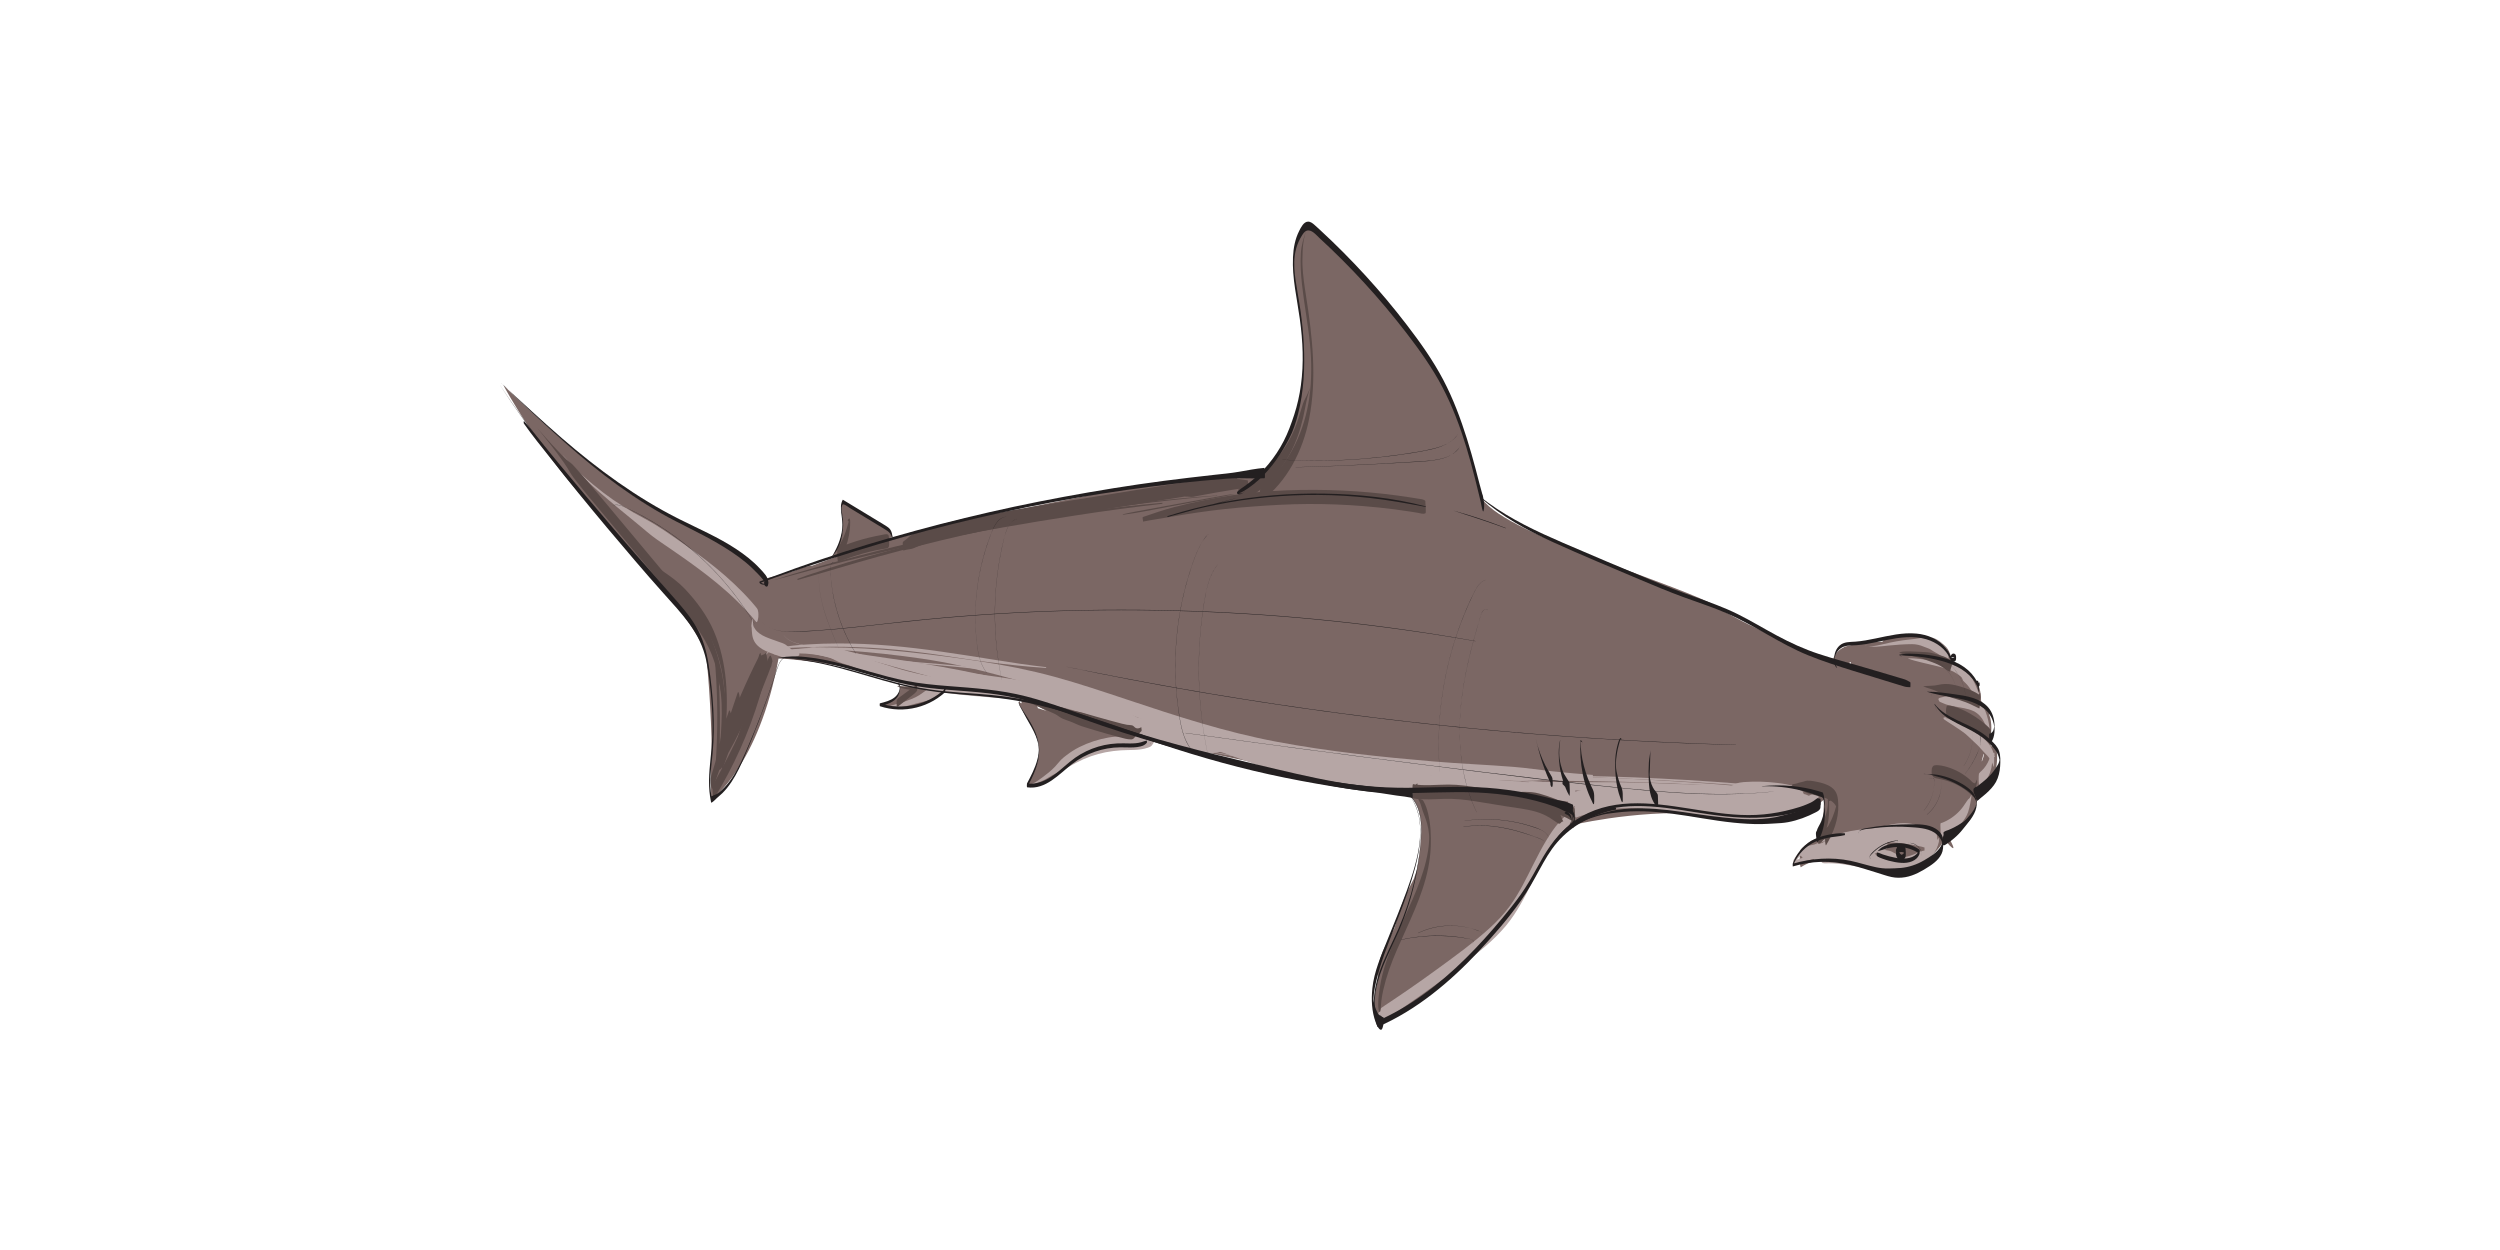 <?xml version="1.0" encoding="UTF-8"?><svg id="Layer_1" xmlns="http://www.w3.org/2000/svg" viewBox="0 0 1500 750"><defs><style>.cls-1{fill:#b6a6a5;}.cls-2{fill:#7b6764;}.cls-3{fill:#5a4b48;}.cls-4{fill:#231f20;}</style></defs><g><g><path class="cls-2" d="M539.25,411.57l.58,.03c-.14-.61-.37-1.2-.73-1.74,.05,.57,.1,1.14,.15,1.71Z"/><path class="cls-2" d="M499.64,334.24l35.82-12-.12-.42c-.29-.97-.58-1.95-1.15-2.78-.79-1.16-2.02-1.92-3.22-2.65-8.41-5.1-16.82-10.21-25.24-15.32-1.62,2.61-.79,5.96-.34,9,1.23,8.36-1.08,17.17-6.21,23.88,.21-.03,.42,.04,.47,.27Z"/><path class="cls-2" d="M499.17,333.96c-.34,.04-.69,.34-.5,.66,.17-.21,.33-.44,.5-.66Z"/><path class="cls-2" d="M1198.12,451.41c-.12-1.34-.24-2.89-.97-4.07-.18-.29-.4-.51-.73-.63-.43-.15-.59,.03-.86,.34-.22,.24-.42,.4-.66,.61-.13,.11-.23,.25-.33,.38-.01-.02-.03-.05-.04-.07-.05-1.61-.24-3.42-.78-4.75,.23-.53,.42-1.08,.55-1.65,.66-2.91,.63-6.12,.2-9.06-.17-1.16-.43-2.26-.85-3.3-.25-1.48-.61-2.93-1.14-4.31-.25-.67-.49-.73-.7,.02-.1,.35-.16,.72-.2,1.1-.32-.38-.64-.77-.94-1.17-.02-.07-.05-.14-.07-.21-.16-.62-.34-1.24-.57-1.82-.32-.82-.78-1.55-1.37-2.19-.05-3.52-.37-7.03-2.03-10.19-1.11-2.13-2.68-4.01-4.47-5.62-1.95-3.04-5.11-5.18-8.56-6.29-.67-.22-1.35-.39-2.04-.54-.19-.83-.38-1.67-.6-2.5-.56-2.1-1.12-4.26-2.34-6.09-.95-1.42-2.81-3.36-4.68-3.27-.47,.02-1.03,.21-1.32,.59-.41-.53-.85-1.03-1.36-1.47-1.1-.95-2.41-1.55-3.81-1.92-1.9-.84-3.98-1.33-6.02-1.6-3.65-.5-7.41-.67-11.09-.43-1.81,.12-3.64,.39-5.41,.75-2,.41-4.29,.97-5.37,2.82-.03,.06-.06,.12-.08,.2-1.75-.02-3.5,0-5.25,.09-5.98,.31-11.9,1.3-17.66,2.93-.11,.03-.19,.15-.25,.31-3,1.33-5.39,3.88-6.47,7.05-.05,.16-.1,.64-.14,1.28-7.15-2.81-50.45-20.04-68.11-31.87-19.29-12.92-126.67-43-142.15-65.33-.19-.27-.41-.53-.63-.79-6.03-24.72-12.5-49.6-24.84-71.81-5.02-9.04-10.96-17.54-17.17-25.8-17.21-22.89-36.61-44.14-57.85-63.35-1.32-1.2-2.96-2.47-4.7-2.06-1.2,.28-2.07,1.31-2.77,2.33-8.23,11.96-5.18,27.98-2.74,42.29,3.63,21.25,5.16,43.28,.06,64.23-3.63,14.91-11,29.25-21.76,40.01-29.51,1.43-58.03,4.32-78.5,7.89-61.44,10.74-143.12,30.22-161.49,36.2-7.92,2.58-19.32,6.78-29.73,10.73-3.8,.2-7.44,1.67-10.95,3.18-4.18,1.11-8.37,2.23-12.55,3.37-1.48,.4-2.98,.79-4.47,1.18-6.61-6.3-27.32-24.58-57.14-37.23-36.53-15.5-100.18-78.78-100.18-78.78,0,0,20.51,39.42,58.33,78.97,37.82,39.55,61.38,73.31,63.06,82.31,1.68,9,4.24,52.79,3.38,62.59-.86,9.81,0,24.78,0,24.78,0,0,28.53-19.93,40.33-84.78,0,0,37.42,2.35,60.82,10.76,8.58,3.08,21.6,5.23,35.36,6.97l-23.48-1.09c.57,2.55-.67,5.5-2.7,7.3-2.52,2.23-5.92,3.13-9.18,3.96,13.12,4.43,28.55,1.14,38.72-8.25,.25-.23,.52-.55,.41-.88-.03-.08-.09-.13-.16-.15,.19-.12,.37-.25,.56-.37,16.43,1.97,33.39,3.46,44.73,5.35,.08,.58,.17,1.23,.5,1.7,.06,.08,.11,.17,.17,.25,.01,.48,.04,.95,.09,1.43l-1.02-.31c.25-.05,.04-.96-.39-.69-.49,.31-.31,1.06-.06,1.59,4.1,8.49,10.93,16.07,11.8,25.46,.75,8.19-3.23,15.98-7.09,23.24,5.41,.86,10.88-1.41,15.38-4.54,4.5-3.12,8.35-7.1,12.78-10.33,8.09-5.91,18.09-9.17,28.11-9.18,5.34,0,11.16,.77,15.61-2.18l-.32-.1c.86-.03,1.71-.07,2.57-.12,2.03-.13,4.06-.32,6.08-.59,.3-.04,.62-.07,.95-.11,8.38,2.5,13.94,4.14,13.94,4.14,13.18,3.5,28.85,6.88,45.56,10.02,2.28,.97,4.79,1.61,7.09,2.31,12.98,3.95,26.14,7.3,39.43,10.04,13.35,2.75,26.97,5.44,40.65,5.53,2.01,.01,4.02-.03,6.04-.1,0,.23,.02,.48,.05,.74l-5.41-.38c7.69,5.78,8.55,16.88,7.89,26.47-.43,6.32-1.24,12.61-2.39,18.84-.66,1.88-1.31,3.75-1.97,5.63-.87,1.72-1.76,3.43-2.64,5.14-2.12,4.12-3.97,8.39-5.43,12.79-1.25,3.78-2.32,7.61-3.46,11.43-.71,1.49-1.45,2.98-2.23,4.45-2.34,4.41-4.79,8.84-6.29,13.63-.95,3.03-1.44,6.18-1.55,9.35-.02,.49-.06,2.06,0,3.8-2.4,8.69-3.1,18-.13,26.46,30.32-13.34,54.75-37.23,75.84-62.77,5.31-6.44,10.48-13.03,14.82-20.16,5.33-8.74,9.44-18.3,15.89-26.25,3.22-3.97,7.02-7.46,11.21-10.38,5.6-1.27,51.6-11.24,91.2-4.86,42.24,6.81,58.87-10.21,58.87-10.21,0,0-.25,22.38-2.95,23.5,0,0,.13-.03,.36-.08-.54,.34-1.05,.73-1.47,1.19-.07-.31-.16-.51-.26-.54-1.08-.29-1.71-.11-2.71,.34-.86,.38-1.61,.94-2.36,1.5-1.6,1.18-3.1,2.49-4.47,3.92-.27,.29-.28,.94-.31,1.27-.03,.35-.04,.7-.05,1.05-.16,.33-.17,.79-.2,1.08-.1,1.01-.1,2.05-.07,3.06,.03,1.02,.07,2.04,.22,3.05,.02,.12,.24,1.35,.38,1.26,7.81-5.18,17.52-5.5,26.5-4.06,5,.81,9.9,2.1,14.81,3.33,2.49,.62,4.99,1.25,7.48,1.87,1.25,.31,2.49,.62,3.74,.94,1.2,.3,2.77,1,3.99,.79,.09-.01,.15-.15,.2-.37,5.29-.59,10.27-2.55,14.53-5.56,.93-.48,1.86-.99,2.78-1.53,.04,.11,.09,.17,.13,.15,4.64-2.34,8.42-6.03,10.97-10.49,.34-.56,.67-1.14,.96-1.73,10.78,12.66,2.33-1.79,2.33-1.79,0,0,.31-.51,.84-1.42,.04,.05,.08,.08,.13,.09,1.92,.41,3.44-1.05,4.69-2.3,1.4-1.41,2.77-2.86,4.01-4.41,.21-.26,.4-.52,.6-.79,.14,.07,.28,.13,.41,.21,.16,.1,.31,.31,.5,.35,.3,.05,.71-.39,.94-.6,1.25-1.19,1.91-3.01,2.63-4.54,.82-1.76,1.59-3.58,2.09-5.46,.34-1.28,.58-2.6,.66-3.93,.03-.42,.04-.84,.06-1.26,.06-.06,.13-.12,.19-.18,1.69-1.67,3.26-3.46,4.62-5.37,2.63-1.9,4.55-4.57,5.24-8.06,.78-1.84,1.27-3.79,1.52-5.77,.29-2.32,.33-4.7,.12-7.03Zm-575.44-26.5c-.08-.53-.17-1.06-.37-1.56,1.22,.94,2.66,1.61,4.01,2.34,.5,.27,1.01,.54,1.51,.8l-5.15-1.58Zm34.89,7.19c.12,.04,.24,.07,.37,.11-.12-.04-.24-.07-.37-.11Zm268.09,47.43c2.36,.88,4.42,1.89,6.24,2.94l-8.31-.58c.7-.78,1.38-1.58,2.07-2.36Zm270.96-25.72c-.05,.17-.09,.35-.14,.52-.05-.22-.08-.45-.14-.66-.02-.21-.06-.41-.09-.62,.13,.25,.25,.51,.36,.76Zm-6.14-1.61c.02-.12,.05-.18,0,0h0Zm-31.02-56.3c.05,.1,.11,.24,.17,.38-.57-.36-1.18-.66-1.78-.9,.1-.53,.17-1.08,.21-1.63,.58,.63,1.02,1.35,1.4,2.15Zm34.09,60.63c.05,.07,.1,.15,.14,.22-.02,.03-.04,.06-.06,.08-.1,.14-.2,.28-.3,.42,.07-.24,.15-.48,.21-.72Zm-31.96-58.84c.02-.22,.03-.4,.02-.36,.03-.37,.02-.74,.04-1.11,.28,.22,.55,.44,.83,.66,.27,.22,.52,.44,.78,.67-.56,.03-1.11,.08-1.67,.13Zm-13.98,99.83v-.09c.31,.02,.63,.04,.94,.06-.31,.01-.63,.02-.94,.03Zm-37.06-100.33c0,.06,0,.12,0,.18,0,.1,.04,.53,.1,1.07-.7-.1-1.38-.2-2.02-.29,.61-.36,1.25-.69,1.91-.96Zm50.24,103.13s0-.07-.01-.11c0-.05-.04-.24-.09-.46,.14,.05,.27,.11,.41,.16-.1,.14-.2,.27-.31,.41Zm-1.68-.13c-.03-.35-.06-.68-.09-.99,.3,.09,.59,.18,.88,.28-.26,.24-.52,.49-.79,.72Zm31.03-47.88c.05,.11,.12,.3,.2,.52-.08,.44-.15,.89-.26,1.32-.18,.71-.41,1.4-.68,2.08-.05,.09-.1,.18-.16,.26-.09,.15-.19,.29-.28,.43,.43-1.54,.82-3.08,1.17-4.61Zm1.73-16.34c.02,.12,.02,.23,.03,.35-.03,.08-.06,.15-.09,.23-.04-.66-.09-1.31-.17-1.94,.03,.04,.07,.09,.1,.13,.04,.41,.07,.83,.12,1.24Zm-53.57,77.57s0,.07,0,.1c-.71,.22-1.42,.43-2.13,.65-.09,.03-.16,.13-.22,.27-.44-.17-.91-.3-1.39-.41,1.25-.2,2.49-.4,3.74-.61Z"/></g><path class="cls-1" d="M1082.71,514.18c.41,.09,.65,.21,1.05,.13s.88-.48,1.23-.71c.71-.46,1.42-.9,2.14-1.33,1.51-.9,3.06-1.73,4.64-2.49,3.1-1.5,6.34-2.77,9.63-3.78,6.65-2.03,13.75-2.92,20.66-3.58,.03,0,.03-.44-.01-.45-3.5-.62-7.04-.89-10.58-.46s-6.96,1.19-10.33,2.22-6.66,2.36-9.81,3.98c-1.51,.78-2.99,1.62-4.44,2.52-.72,.45-1.45,.9-2.14,1.4-1.02,.74-1.44,1.38-2.06,2.46,0,0,0,.1,0,.1h0Z"/><path class="cls-1" d="M1085.34,510.97c2.18-.17,4.38-.93,6.54-1.33,2.28-.43,4.62-.59,6.93-.79,4.72-.41,9.34-1.41,14.01-2.16,9.39-1.51,18.98-1.76,28.43-.7,2.64,.3,5.26,.7,7.87,1.2,1.37,.26,2.72,.56,4.08,.87,.44,.1,1.69,.62,2.12,.41,.17-.08,.42-.62,.52-.79,.54-.9,.62-1.8,1.75-2.04,.1-.02,.09-1.47-.04-1.55-.6-.42-1.04-1-1.4-1.64-.26-.47-.45-1.72-.95-2.19-.39-.37-.98-.45-1.51-.57-1.23-.29-2.46-.56-3.7-.81-2.38-.48-4.79-.87-7.2-1.18-4.75-.6-9.55-.88-14.34-.82s-9.43,.43-14.1,1.12-9.76,1.6-14.02,3.78c-2.57,1.31-5.04,2.78-7.51,4.27s-5.27,2.91-7.5,4.83c0,0,0,.1,0,.1h0Z"/><path class="cls-1" d="M1157.53,510.43c.49-.1,.99-.12,1.49-.16l-.04-1.75c-1.12,.27-2.14,1.05-3.22,1.49-1.19,.49-2.43,.47-3.65,.92-1.35,.49-2.61,1.24-3.95,1.78s-2.77,.98-4.19,1.31c-2.88,.67-5.79,.84-8.74,.7-.71-.03-1.4-.08-2.08,.16-.65,.22-1.23,.45-1.91,.56-.88,.13-2.46,.5-3.18-.15,.11,.1-.08,1.34,.02,1.61,.63,1.68,1.54,3.09,2.97,4.2,1.18,.92,2.51,1.95,4.02,2.15,2.91,.39,6.1-.06,8.93-.75s5.94-1.64,8.16-3.4c1.44-1.15,2.43-2.64,3.59-4.04,1.23-1.49,2.43-3.05,3.29-4.77,.2-.41-.26-1.48-.04-1.75-.48,.61-.94,1.23-1.45,1.81,0,.01,0,.1,0,.1h0Z"/><path class="cls-1" d="M1126.08,510.67c.06,.16,.27,.27,.36,.41,.28,.48,.24,1.18,.46,1.71,.15,.37,.38,.7,.61,1.03,.51,.72,1.1,1.47,1.71,2.11,1.02,1.07,2.43,1.74,3.79,2.25,.65,.24,1.24,.39,1.93,.3s1.32-.38,1.94-.68c1.39-.66,2.69-1.54,3.99-2.36,.16-.1,.07-1.86-.05-1.88-1.34-.29-2.54-.84-3.74-1.49s-2.42-1.47-3.83-1.68c-1.17-.17-2.34-.42-3.49-.71-.58-.14-1.04-.02-1.61,0-.26,0-.51-.06-.76-.05-.68,.03-.84,.46-1.32,1,0,0,0,.03,0,.04h0Z"/><path class="cls-1" d="M1131.33,517.52c-1.08-.64-2.06-1.56-3.02-2.37-1.04-.88-2.13-1.69-3.11-2.63-1.06-1.01-1.92-2.31-3.2-3.08-.84-.51-1.88-.83-2.81-1.12-4.18-1.29-8.49-2.15-12.85-2.56-4.35-.41-8.74-.34-13.08,.19-2.1,.26-4.18,.62-6.24,1.09-1.06,.24-2.3,.42-3.3,.85-.61,.27-.96,.65-1.38,1.18-.56,.71-1.01,2.25-2.04,2.4-.11,.02-.13,1.86,.05,1.96,1.37,.78,1.77,3.14,3.58,3.01,1.06-.08,2.25-.61,3.3-.85,2.06-.47,4.14-.84,6.24-1.09,4.33-.53,8.73-.6,13.08-.25s8.66,1.15,12.84,2.39c.89,.26,1.88,.64,2.8,.73,.51,.05,1.07-.12,1.57-.2,.54-.09,1.01-.35,1.54-.44,.99-.18,2.08,.02,3.05,.15s2.08,.3,2.98,.76c-.01,0,.02-.09,0-.1h0Z"/><path class="cls-1" d="M1182.94,476.88c-.08,.06-.11,.05-.21,.04l-.02,.03c-.3,.75-.56,1.56-1.15,2.14-.22,.21-.47,.3-.69,.55-.29,.33-.53,.7-.77,1.07-1.26,1.9-2.47,3.79-4.01,5.49-3.13,3.45-7.08,6.13-11.46,7.71l.49,3.13-.02-.38c-.05-.84-.08-1.72-.26-2.55-.14-.66-.16-.62-.39-.21-.31,.57-.16,1.63-.17,2.26-.02,1.27,.03,2.53,.11,3.8l.03,.38s.19,2.19,.42,2.11c4.72-1.72,8.87-4.7,12.07-8.58,1.64-1.98,3.09-4.16,3.95-6.6,.58-1.65,.92-3.39,1.27-5.1s.68-3.42,.83-5.19c0-.01,0-.1,0-.1h0Z"/><path class="cls-1" d="M1160.55,462.97c1.76,.96,3.9,1.37,5.78,2.09s3.55,1.44,5.26,2.29c3.57,1.78,6.85,4.03,10.24,6.13,0,0,.07-1.31,.07-1.44,0-.24,.1-1.28-.14-1.43-.92-.6-.91-1.31-.48-2.26,.08-.17-.11-.55-.02-.68-1.02,1.64-.41,4.33,.58,5.81l-.07-2.87c-3.12-2.14-6.66-3.58-10.21-4.86-1.73-.62-3.47-1.21-5.25-1.71s-3.91-1.32-5.76-1.18c0,0,0,.1,0,.1h0Z"/><path class="cls-1" d="M1168.02,430.33c-.61,.1-1.22,.12-1.84,.16-.05,0-.06,.89,.02,.96,2.89,2.09,6.01,3.85,8.93,5.9,1.36,.96,2.77,1.87,4.06,2.92,1.45,1.17,2.74,2.52,4.1,3.79,1.26,1.18,2.54,2.32,3.75,3.55,1.28,1.31,2.39,2.77,3.7,4.06,2.25,2.21,4.53,4.8,5.25,7.96,.37,1.61,.48-1.3,.48-1.54,.05-1.87,.14-3.97-.28-5.81l-.03-.14,.04,3.32c.14-.6,.29-1.19,.44-1.79,.05-.19,.14-1.97-.07-2.01-.26-.04-.4,.05-.67,.11-.35,.07-.25,2.23-.25,2.35-.02,1.39,.04,2.78,.17,4.16l.06,.68,.3-6.69c-.74-3.2-2.51-5.74-4.78-8.06s-4.95-3.85-7.57-5.54c-1.28-.83-2.67-1.45-4.03-2.15-1.49-.76-2.9-1.66-4.39-2.42-2.86-1.47-6.06-3.03-9.24-3.61l.02,.96c.6-.35,1.19-.72,1.82-1.01,.01,0,0-.1,0-.1h0Z"/><path class="cls-1" d="M1194.62,451.3c-.02,.41,0,.07,0-.14,0,.21-.02,.29,0,.03-.04,.35-.09,.7-.14,1.05-.1,.6-.24,1.19-.41,1.77-.37,1.29-.88,2.54-1.51,3.73s-1.37,2.27-2.22,3.28c-.43,.51-.89,1-1.38,1.47-.55,.53-1.15,.95-1.55,1.62l.6,6.75c.15-1.91,.43-3.69,.89-5.55,.08-.33,.06-.7,.04-1.03,0-.09-.08-.65-.12-.58-.32,.57-.18,.52-1.29,.27-.36-.08-.35,3.75-.34,4.05,.03,.95,.06,1.91,.2,2.86,.03,.19,.09,1.16,.34,1.18,.58,.04,1.23-.81,1.62-1.19,.54-.53,1.04-1.1,1.51-1.69,.9-1.14,1.69-2.38,2.33-3.69,1.55-3.13,2.12-6.55,2.24-10.02,.06-1.84,.11-3.82-.29-5.62-.05-.24-.07-.68-.33-.41-.29,.32-.19,1.56-.2,1.9h0Z"/><path class="cls-1" d="M1163.15,419.92c.57,1.21,.4,1.03,1.49,1.48,.49,.21,.98,.42,1.47,.64,1.03,.46,2.08,.83,3.18,1.09,2.17,.53,4.39,.93,6.59,1.32,3.54,.63,7.44,1.29,10.36,3.53,2.4,1.84,3.98,4.39,5.07,7.18,.56,1.43,.99,2.91,1.35,4.4,.22,.9,.41,1.8,.57,2.7,.12,.64,.1,1.5,.48,2.03l-.35-7.45-.12,1.24,.12-.42c-.16,.18-.87,1.33-1.05,.78l.1,1.78c.07-.12,.13-.25,.2-.37,.13-.24-.15-1.76-.06-1.81-.55,.31-.34,1.37-.32,1.89,.08,1.56,.67,2.84,1.39,4.22,.22,.41,.33-1.79,.33-1.85,.04-1.62-.03-3.24-.17-4.85-.33-3.62-1.24-7.47-2.6-10.84-1.22-3.02-3.1-5.96-5.98-7.63-3.83-2.22-8.63-1.8-12.88-1.59-2.51,.12-4.82,.33-7.26,1-.58,.16-2.44,.38-1.91,1.52h0Z"/><path class="cls-1" d="M1144.75,395.07c2.5,1.05,5.26,1.65,7.87,2.33,2.44,.64,4.9,1.17,7.36,1.75,4,.95,8.15,1.94,11.87,3.72,.98,.47,1.91,1.07,2.8,1.69,.45,.31,.9,.64,1.33,.98,.86,.67,1.07,.88,1.54,2.04,.35,.87,.34,.91,.99,1.49,.3,.27,.59,.54,.88,.83,.78,.78,1.49,1.62,2.14,2.5,2.69,3.64,4.33,7.91,5.94,12.1l-.11-8.39c-.31-.23-.76-.16-1.18-.04l-.07-.17c0,1.53,.04,1.85,.16,.95,.08-.49,.04-1.04,0-1.53,0-.13-.13-.78-.15-.71-.34,1.29-.25,2.71-.14,4.03,.07,.87,.22,1.72,.43,2.57,.28,1.18,.45,2.46,1.15,3.46,.06,.09,.25-1.5,.24-1.26,.06-.82,.05-1.64,.04-2.46-.02-1.44,.15-3.32-.39-4.68-1.56-3.99-3.17-8.06-5.66-11.58-.62-.88-1.3-1.72-2.05-2.51-.28-.3-.57-.58-.87-.86-.24-.22-.86-.97-1.18-1.02-.34,.84-.74,1.05-1.2,.63-.21-.12-.42-.23-.64-.34-.43-.22-.87-.43-1.32-.62-.91-.39-1.86-.69-2.79-1.03-3.85-1.39-7.79-2.14-11.85-2.66-2.44-.31-4.88-.61-7.33-.83s-5.26-.61-7.83-.42c0,0,0,.04,0,.04h0Z"/><path class="cls-1" d="M1119.25,387.35c2.29,.46,4.45,.79,6.79,.67s4.67-.46,7.01-.68c4.73-.45,9.52-.85,14.27-.85,2.28,0,4.79,.57,6.88,1.49,1.13,.49,2.34,.81,3.46,1.33,.91,.43,1.69,1.07,2.56,1.57,1.69,.99,3.39,1.78,4.89,3.08s2.63,2.86,3.61,4.58c.2,.35,.22-.29,.25-.41,.14-.75,.1-1.66,.09-2.41,0-1.56,.13-3.43-.35-4.94,.39,4.16,.53,5.27,.4,3.32-.03-.49-.08-.99-.12-1.48-.09-.79-.16-1.57-.43-2.32-.34-.95-.92-1.81-1.55-2.6-1.25-1.58-2.84-2.87-4.58-3.87-.86-.49-1.76-1.01-2.76-1.14s-1.94-.11-2.91-.19c-2.51-.22-4.91,.38-7.38,.77s-5.08,.55-7.6,.91-5.21,.84-7.79,1.39-4.98,1.2-7.5,1.68c-2.32,.43-4.96,.8-7.24-.01,0,0-.01,.1,0,.1h0Z"/><path class="cls-1" d="M944.14,487.57c.47,.95,.9,1.86,1.29,2.85l.12,.14c9.12-3.32,18.81-5.26,28.51-5.62s20.01,1.14,29.88,2.84,19.82,3.36,29.89,4.02,19.9,.62,29.79-.31c4.88-.46,9.76-1.22,14.47-2.61,2.32-.68,4.6-1.52,6.8-2.54,1.11-.52,2.27-1.06,3.3-1.73,1.6-1.05,2.09-2.57,2.78-4.29,.23-.57,.1-1.46,.08-2.04-.01-.37,.09-1.34-.22-1.61-.35-.31-.93-1.08-1.43-1.11-.38-.02-1.09,.35-1.42,.51-1.05,.53-2.05,1.14-3.11,1.64-2,.95-4.07,1.74-6.19,2.39-4.35,1.35-8.86,2.15-13.38,2.66-10.16,1.14-20.5,1.19-30.7,.58-10.56-.64-20.93-2.37-31.34-4.16-10.26-1.76-20.6-3.25-31.03-2.67-5.59,.31-11.18,1.12-16.61,2.49-2.8,.7-5.57,1.58-8.28,2.56-.59,.21-1.48,.37-1.98,.74-.34,.26-.72,2.4-.48,1.57-.23,.77-.67,1.69-.77,2.46-.04,.34-.12,.91,.04,1.23h0Z"/><path class="cls-1" d="M1085.32,478.92c-1.14,.08-2.26-.17-3.4-.24-1.2-.07-2.41-.02-3.61-.09-.55-.03-1.17,0-1.71-.11-.61-.12-1.14-.5-1.72-.73-1.14-.45-2.42-.76-3.65-.8-4.71-.14-9.43,.12-14.15,.04-9.54-.16-19.06-1.05-28.54-2.11-18.83-2.1-37.73-4.99-56.73-4.17-10.42,.45-20.78,2.11-30.65,5.55l.33,8.39c.6-1.39,.54-2.95,1.09-4.36,.35-.88,.78-1.74,1.19-2.6,.23-.49,.1-1.29,.07-1.81,0-.15-.13-1.17-.23-1.02-.22,.31-.47,.76-.74,1.03l-.25,.32c-.67-.5-1.16-.48-1.46,.06-.27,.32-.27,.88-.31,1.26-.09,1-.1,2.03-.07,3.02,0,.31,.28,4.37,.59,4.26,17.79-6.21,36.79-6.42,55.38-4.9,19.05,1.56,37.96,4.81,57.09,5.46,5.18,.18,10.51,.35,15.66-.34,1.4-.19,2.73-.39,4.04-.97s2.4-1.63,3.79-2.07c1.26-.4,2.55-.76,3.8-1.19,1.44-.49,2.75-1.31,4.2-1.78,.01,0,0-.1,0-.1h0Z"/><path class="cls-1" d="M464.12,392.36c1.09,.6,2.66,.2,3.87,.12,1.29-.08,2.58-.11,3.88-.15,2.59-.06,5.18-.24,7.77-.26,5.16-.03,10.42,.73,15.46,1.78,1.19,.25,2.54,.49,3.65,1,.61,.28,1.16,.69,1.77,.97s1.17,.58,1.76,.89c2.16,1.14,4.66,1.74,6.98,2.44s4.63,1.52,6.99,1.9c.52,.08,1.24,.19,1.76,.06,.56-.14,1.19-.54,1.75-.74,.7-.25,1.12-.64,1.76-1,.51-.29,1.22-.4,1.78-.57,.12-.03,.09-1.99-.05-2.04-.6-.23-1.28-.46-1.82-.82-.66-.45-1.08-1.06-1.82-1.43-.7-.35-1.16-.91-1.8-1.32-.49-.31-1.21-.49-1.77-.64-2.32-.63-4.67-1.12-6.99-1.79s-4.61-1.58-6.96-1.65c-.58-.02-1.16,0-1.74-.04s-1.15,.11-1.75,.11c-1.19,0-2.46-.3-3.64-.43-5.17-.57-10.26,.04-15.4,.59-2.6,.28-5.18,.58-7.75,1.08-1.29,.25-2.57,.52-3.86,.77s-2.83,.27-3.84,1.11v.04h0Z"/><path class="cls-1" d="M468.87,390.7c2.67-.56,5.71-.14,8.4,.09s5.27,.58,7.9,1.01c5.46,.88,10.82,2.26,16.09,3.93s10.62,4.46,15.99,6.59,10.47,3.7,15.71,5.4c10.95,3.55,22.04,6.24,33.44,7.87s23.67,2.52,35.53,3.39l20.31,1.49,10.4,.77c.84,.06,1.64,.12,2.47,.03,.96-.1,1.58-.52,2.45-.88,1.75-.73,3.54-.86,5.41-1.07,.08,0,.13-3.14-.08-3.19-1.53-.39-3.09-.67-4.48-1.41-.77-.41-1.48-.89-2.26-1.27-.84-.42-1.8-.59-2.74-.68-2.96-.32-5.95-.44-8.91-.65l-18.32-1.34c-11.83-.87-23.68-1.62-35.46-3.1-11.5-1.44-22.8-3.73-33.88-7.16-5.33-1.65-10.62-3.43-15.92-5.16s-10.49-2.67-15.89-3.47c-2.96-.44-5.88-1.14-8.85-1.58s-5.91-.8-8.89-1-6.12-.18-9.17,.04c-1.47,.11-2.94,.29-4.39,.51-1.61,.24-3.23,.68-4.86,.75,0,0,0,.11,0,.1h0Z"/><path class="cls-1" d="M501.67,391.37c8.09,1.52,16.14,3.31,24.16,5.22s16.14,3.94,24.06,6.5c7.87,2.54,15.49,5.8,23.3,8.5,7.75,2.68,15.52,5.03,23.62,6.4s16.17,2.18,24.24,3.34c7.84,1.13,15.56,2.76,23.18,4.93,14.77,4.2,29.01,10.01,43.43,15.24,7.21,2.62,14.48,5.09,21.88,7.15,3.88,1.08,7.79,2.06,11.75,2.78,2,.36,3.89,.62,5.92,.45s4.16-.5,6.15-1.09,3.96-1.3,5.89-2.08c.1-.04-.03-1.84-.05-1.84-4.14-.49-8.19-1.67-12.19-2.77s-7.9-1.52-11.81-2.46c-7.58-1.82-15.03-4.2-22.38-6.76-14.49-5.06-28.7-10.94-43.36-15.51-7.35-2.29-14.82-4.23-22.41-5.56-8.11-1.42-16.31-2.25-24.47-3.3-15.89-2.05-31.36-6.03-46.99-9.45-7.89-1.73-15.75-3.63-23.66-5.3-8.02-1.69-16.14-2.88-24.28-3.8-2-.23-3.99-.43-5.99-.63,0,0,0,.04,0,.04h0Z"/><path class="cls-1" d="M639.46,417.81c13.8,6.58,28,12.18,42.3,17.54,7.2,2.7,14.52,5.35,21.94,7.38s14.69,3.87,21.92,6.16c14.37,4.54,28.26,10.48,42.68,14.85s29.11,6.84,43.97,8.46c8.36,.91,16.74,1.55,25.13,2.09,4.11,.27,8.23,.51,12.34,.75,1.55,.09,3.42,.38,4.95-.01,1.15-.29,1.73-1.54,2.41-2.42,.26-.34,.67-.63,.94-.99,.42-.56,.78-1.15,1.12-1.75,.1-.19-.08-2.08-.05-2.09-.6,.04-1.21,.02-1.8-.13l-.33,.05c-.18-.24-.41-.41-.69-.5-.3-.19-.74-.5-1.07-.61-.6-.21-1.2-.04-1.84,0-.87,.05-1.75,.03-2.63-.01-3.73-.17-7.45-.43-11.18-.66-7.44-.46-14.88-.99-22.3-1.7-14.79-1.41-29.55-3.57-43.91-7.45-14.55-3.93-28.42-9.88-42.7-14.63-7.19-2.39-14.57-4.36-21.99-5.92s-14.64-2.57-21.97-3.85c-3.95-.69-7.95-1.37-11.84-2.38s-8.12-2.23-12.14-3.48c-7.94-2.47-15.65-5.39-23.27-8.72,0,0,0,.04,0,.04h0Z"/><path class="cls-1" d="M822.63,472.18l-1.39-.71s-.02,.1,0,.1l1.39,.71s.02-.1,0-.1h0Z"/><path class="cls-1" d="M472.46,389.97c.66-.63,.01-1.94-.96-1.68-.54,.15-.66,.73-.67,1.2,0,.85,.46,1.6,1.23,1.97,1.34,.65,3.17,.26,4.58,.22,1.94-.06,3.89-.04,5.83-.05,3.89,0,7.78,.17,11.66,.5,7.63,.65,15.21,1.64,22.75,3.01s15.41,3.8,23.07,5.9c15.21,4.17,30.5,8.12,45.92,11.44l46.37,9.99c4.23,.91,8.46,1.83,12.69,2.73s8.56,1.95,12.92,2.45c3.92,.45,7.9,.61,11.79,1.3,1.05,.18,2.08,.42,3.13,.59,.88,.15,1.77,.11,2.65,.25,2.05,.31,4.11,1.01,6.09,1.62-.12-.04,.16-1.36-.04-1.47-1.58-.85-3.17-1.67-4.8-2.43s-3.2-1.76-4.9-2.45-3.32-1.23-4.97-1.88-3.31-1.48-5.03-2.07c-3.45-1.18-6.91-2.28-10.48-3.04s-7.16-1.53-10.74-2.3l-43.19-9.19c-7.15-1.52-14.3-3.04-21.47-4.46-7.13-1.41-14.28-2.64-21.46-3.84s-14.18-2.39-21.31-3.31-14.1-2.15-21.15-3.19c-7.87-1.17-15.77-1.95-23.73-1.88-4.07,.04-8.1,.29-12.13,.83-1.37,.19-3.46,.87-4.67-.13-.65-.54-.83-2.08,.24-2.16,.59-.04,1.58,1.04,.75,1.41-.02,0,.01,.09,0,.1h0Z"/><path class="cls-1" d="M470.37,381.34c2.21,2.8,5.53,4.15,8.87,5.12,4.19,1.22,8.46,2.2,12.71,3.16,8.69,1.97,17.47,3.56,26.28,4.85,17.96,2.61,36.08,3.81,54.13,5.5s34.53,3.96,51.57,7.57c16.57,3.5,32.94,7.99,48.96,13.48s31.64,11.8,46.92,18.86c1.89,.88,3.78,1.77,5.66,2.67-.05-.03,.05-.38-.01-.41-15.07-7.96-30.58-14.89-46.64-20.59s-32.23-10.35-48.75-13.96c-16.83-3.67-33.85-6.19-50.99-7.84-18.05-1.74-36.16-2.74-54.17-4.93-8.86-1.08-17.68-2.47-26.44-4.21-4.44-.88-8.87-1.84-13.28-2.87-3.65-.86-7.52-1.56-10.88-3.29-1.53-.79-2.87-1.82-3.95-3.16,0,0,0,.03,0,.04h0Z"/><path class="cls-1" d="M559.28,405.65c.88-3.98,7.5-1.71,9.93-1.17,4.96,1.09,9.92,2.2,14.87,3.33,10,2.28,19.99,4.61,29.95,7.06,19.94,4.91,39.8,10.1,59.6,15.56,9.92,2.74,19.85,5.5,29.64,8.67,9.72,3.15,19.41,6.39,29.12,9.56,19.2,6.27,38.66,11.83,58.52,15.6,9.77,1.85,19.65,3.35,29.56,4.18,9.85,.82,19.98-.54,29.68-2.21,2.46-.42,4.92-.83,7.37-1.29,.06-.01-.03-1.31-.03-1.31-10.05-.17-19.93-1.49-29.87-2.9-4.97-.7-9.99-.97-14.97-1.53s-9.96-1.25-14.92-2.05c-19.86-3.22-39.31-8.26-58.85-12.92s-39.07-9.38-58.52-14.4c-19.86-5.13-39.79-9.94-59.8-14.46-9.96-2.25-19.93-4.46-29.92-6.59-5.04-1.08-10.09-2.14-15.14-3.18-2.48-.51-4.96-1.02-7.44-1.52-1.92-.39-3.9-.95-5.88-.67-1.36,.19-2.49,.79-2.91,2.16,0,.03,0,.08,0,.1h0Z"/><path class="cls-1" d="M558.99,401.32c21.08,2.86,42.07,6.54,62.89,10.95,10.32,2.19,20.6,4.82,30.74,7.72,10,2.85,19.68,6.29,29.33,10.15,9.57,3.83,18.89,8.22,28.35,12.32s19.12,7.67,29.1,10.39,20.01,4.75,30.11,6.63,20.75,3.8,31.15,5.56,20.98,3.36,31.54,4.52c2.53,.28,5.07,.59,7.61,.74s5.26-.02,7.9-.21c5.28-.38,10.57-.86,15.82-1.53,2.63-.34,5.29-.49,7.93-.76,.04,0,0-1.43-.04-1.43-5.37-.24-10.63-.81-15.93-1.71s-10.56-2.24-15.9-2.88c-10.45-1.24-20.87-2.34-31.27-3.98-10.48-1.65-20.92-3.54-31.36-5.43s-20.24-3.68-30.24-6.08c-10.07-2.41-19.9-5.48-29.53-9.26s-18.76-8.03-28.28-11.73c-18.96-7.38-39.27-10.89-59.26-14.26-20.85-3.51-41.7-6.71-62.73-8.95-2.64-.28-5.29-.55-7.93-.81v.04h0Z"/><path class="cls-1" d="M678.64,441.09c18.67,4.32,37.43,8.22,56.27,11.68,18.84,3.46,37.76,6.5,56.74,9.1s37.82,4.74,56.8,6.46c19.07,1.73,38.18,3.02,57.31,3.87s38.26,1.28,57.42,.85c2.37-.05,4.74-.12,7.11-.18,0,0,0-.37,0-.37-19.14-.2-38.31-.57-57.44-1.23-19.13-.66-38.25-1.76-57.33-3.3-18.98-1.53-37.93-3.49-56.83-5.86-18.99-2.39-37.92-5.21-56.78-8.46s-37.64-6.94-56.33-11.05c-2.31-.51-4.62-1.03-6.93-1.55,0,0,0,.04,0,.04h0Z"/><path class="cls-1" d="M957.69,476.58c.98,.18-.06,1.26-.52,1.52-.96,.53-2.34,.24-3.38,.22-2.55-.06-5.1-.12-7.65-.2-5.18-.16-10.36-.29-15.54-.49-10.27-.4-20.54-.98-30.8-1.73-20.59-1.51-41.14-3.69-61.58-6.58-5.2-.73-10.53-1.26-15.64-2.48-3.83-.92-7.76-2.58-9.59-6.3l.03,1.06c21.27,5.01,43.16,7.05,64.81,9.75,22.21,2.77,44.42,5.47,66.61,8.34l18.57,2.4c3.06,.4,6.11,.85,9.18,1.14,1.41,.13,2.82,.22,4.24,.22,.88,0,1.53-.05,2.33-.45s1.54-.83,2.29-1.29c.11-.07,0-1.75-.04-1.76-1.23-.25-2.5-.8-3.75-.79-1.41,0-2.81,.08-4.23,0-2.72-.13-5.43-.45-8.14-.73l-16.33-1.64c-11.06-1.11-22.11-2.28-33.17-3.43-22.09-2.31-44.22-4.39-66.28-6.97-12.12-1.42-24.24-3.08-36.13-5.85,.05,.01-.03,.95,.03,1.06,1.69,3.43,5.19,5.12,8.74,6.06,4.56,1.22,9.38,1.65,14.04,2.32,10.66,1.51,21.36,2.83,32.07,3.96,21.5,2.26,43.1,3.66,64.71,4.3,6.08,.18,12.16,.29,18.25,.28,1.48,0,2.96,0,4.44-.01,1.02,0,1.98-.02,2.63-.94,.3-.42,.46-.91-.21-1.02v.04h0Z"/><path class="cls-1" d="M966.24,480.84c-3.4-1.25-6.95-1.34-10.53-1.53-3.8-.2-7.6-.42-11.4-.58l-22.79-.92s0,.24,0,.25l22.79,1.25c3.8,.21,7.6,.35,11.39,.51,3.51,.14,7.09,.23,10.52,1.07,0,0,0-.04,0-.04h0Z"/><path class="cls-1" d="M616.64,471.28c1.37-.39,2.77-.57,4.14-1.01s2.6-.92,3.88-1.42c2.42-.95,4.7-2.55,6.95-3.86s4.65-1.84,6.8-3.22c2.51-1.61,5.11-2.96,7.74-4.34,5.41-2.84,11.23-4.88,17.22-6.06,3.04-.6,6.12-.94,9.2-1.17,2.62-.2,5.24-.12,7.86-.24s5.56-.38,8.17-1.3c.6-.21,1.26-.43,1.79-.77,.64-.4,1.07-1.1,1.48-1.73,1.02-1.55,1.85-3.42,2.57-5.13,.11-.25-.14-2.01-.07-2.05-.35,.19-.8,.55-1.17,.59-.4,.04-.85-.25-1.24-.31-.41-.06-1.1-.15-1.5-.07-.53,.11-1.11,.55-1.62,.75-2.3,.9-4.76,1.28-7.2,1.49-5.47,.46-10.93,.13-16.37,1.06-6.11,1.04-12.06,2.98-17.61,5.74-2.76,1.37-5.37,3.06-7.81,4.94-1.12,.86-2.26,1.71-3.24,2.72-1.24,1.28-2.28,2.72-3.5,4.01-2.37,2.54-5.05,4.61-7.83,6.66-2.55,1.87-5.47,4-8.66,4.61-.01,0,0,.1,0,.1h0Z"/><path class="cls-1" d="M531.62,424.12c3.57,.31,6.96,.34,10.52-.18,3.37-.49,6.56-1.68,9.87-2.44,1.54-.35,3.06-.82,4.6-1.16,1.64-.36,3.12-1.2,4.54-2.07s2.89-1.99,4.25-3.09c.66-.53,1.24-1.03,1.62-1.8,.48-.98,.62-2.09,1.08-3.09,.32-.69,.74-1.35,1.15-1.99,.14-.22-.1-1.73-.04-1.76-.31,.13-.7,.31-1.04,.28-.67-.06-.86-1.05-1.57-1.02-.65,.02-1.54,1.1-2.04,1.5-1.28,1.04-2.63,2-3.95,2.99-3.04,2.26-5.89,4.79-9.09,6.83-2.96,1.89-6.35,2.97-9.65,4.08-3.32,1.12-6.82,2.15-10.26,2.81,0,0,0,.1,0,.1h0Z"/><path class="cls-1" d="M946.9,487.17c-1.99,.53-3.92,1.1-5.93,1.53-.51,.11-.87,.11-1.29,.4s-.85,.79-1.23,1.16c-.94,.92-1.85,1.87-2.72,2.84-3.15,3.52-5.8,7.51-8.21,11.56-5.09,8.54-9.15,17.65-13.86,26.39-2.31,4.29-4.8,8.5-7.67,12.44-3.61,4.97-7.87,9.44-12.41,13.56-9.49,8.6-19.99,16.19-30.32,23.74-5.95,4.35-11.95,8.62-18.01,12.81-3.03,2.09-6.08,4.16-9.14,6.21-1.6,1.07-3.2,2.13-4.8,3.19-.82,.54-1.62,1.08-2.41,1.67-1.12,.84-1.48,2.46-2.01,3.7-.24,.56-.12,1.46-.1,2.04,.02,.38-.08,1.33,.24,1.61,.36,.31,.83,.89,1.25,1.09,.55,.26,.38,.06,.82-.08,.71-.22,1.39-.82,2.01-1.23,1.47-.97,2.94-1.95,4.4-2.92,2.8-1.87,5.58-3.76,8.35-5.66,5.41-3.72,10.78-7.51,16.1-11.36,10.47-7.58,20.99-15.25,30.8-23.66,4.61-3.95,9.01-8.17,12.89-12.85,3.26-3.95,6.08-8.24,8.63-12.68,4.98-8.63,8.94-17.79,13.78-26.49,2.6-4.67,5.44-9.24,8.84-13.38,.88-1.07,1.77-2.13,2.7-3.15,.84-.92,1.88-1.75,2.66-2.72,.57-.71,.95-1.64,1.48-2.39s1.05-1.44,1.56-2.18c1.04-1.52,2.32-2.83,3.62-4.13,.11-.11,0-1.07-.03-1.06h0Z"/><path class="cls-1" d="M337.76,273.21c6.33,7.7,13.47,14.74,20.98,21.28,7.69,6.71,15.57,13.2,23.49,19.62,4.08,3.31,7.9,6.85,12.24,9.83,4.07,2.78,8.14,5.56,12.19,8.38,8.1,5.64,16.11,11.43,23.72,17.72,8.45,6.99,16.37,14.55,23.29,23.07,.86,1.06,1.33-2.78,1.34-3.02,.06-1.58,.15-3.92-.93-5.24l1.01,3.85c-.06-.43-.12-.85-.18-1.28-.07-.5-.14-1-.3-1.49-.25-.8-.74-1.34-1.26-1.98-.81-.98-1.64-1.96-2.49-2.92-1.6-1.82-3.25-3.6-4.94-5.34-3.46-3.55-7.06-6.96-10.79-10.22-7.53-6.58-15.58-12.55-23.75-18.3s-16.12-11.53-24.83-16.11-16.85-9.57-24.48-15.4c-8.8-6.73-17.05-14.13-24.3-22.52,0,0,0,.03,0,.04h0Z"/><path class="cls-1" d="M466.75,388.84c1.3-.13,2.63-.01,3.94-.05s2.63-.08,3.94-.11c2.63-.06,5.26-.21,7.89-.3,5.26-.18,10.54-.31,15.8-.34,10.63-.07,21.25,.36,31.84,1.15,10.44,.78,20.85,2.03,31.22,3.48s20.68,3.21,31.05,4.54c11.72,1.51,23.46,2.82,35.26,3.56,0,0,.02-.49-.01-.49-10.43-1.16-20.81-2.75-31.17-4.43s-20.85-3.3-31.3-4.81c-20.82-3-41.68-5.08-62.74-4.97-5.93,.03-11.86,.19-17.77,.58-2.96,.2-5.93,.36-8.87,.72-1.48,.18-2.95,.38-4.43,.59-1.56,.22-3.11,.63-4.67,.78,0,0,0,.1,0,.1h0Z"/><path class="cls-1" d="M484.32,388.7c7.66,.11,15.42,.91,23.06,1.53s15.34,1.23,23,2.07c15.51,1.71,30.9,3.79,46.15,7.19,15.18,3.38,30.08,7.67,45.07,11.77,14.98,4.09,29.8,8.72,44.55,13.57,29.35,9.65,58.54,19.99,88.81,26.47,30.88,6.62,62.44,10.13,93.85,13.08,15.78,1.48,31.58,2.68,47.4,3.61,7.94,.47,15.77,.68,23.72,.41,7.91-.27,15.81-.77,23.71-1.05,4.03-.15,8.07-.33,12.1-.53,.04,0,.03-1.83-.05-1.84-7.94-.63-15.88-1.31-23.8-2.15s-15.84-2.07-23.79-2.71c-15.95-1.29-31.95-1.88-47.89-3.24-31.49-2.67-63.1-5.98-94.17-11.82s-59.94-15.37-89.36-25.16c-14.56-4.84-29.13-9.78-43.93-13.82s-29.94-7.05-45.22-9.36-30.32-4.17-45.51-5.76c-15.27-1.6-30.6-2.49-45.95-2.54-3.91-.01-7.83,.22-11.74,.18,0,0,0,.1,0,.1h0Z"/><path class="cls-1" d="M852.56,462.16c23.78,3.04,47.64,5.43,71.52,7.44s47.8,3.58,71.74,4.75c13.51,.66,27.09,1.51,40.62,1.16,0,0,0-.33,0-.33-12.03-.9-24.12-1.01-36.18-1.49s-23.77-1.04-35.64-1.75c-23.91-1.42-47.8-3.29-71.65-5.59-13.48-1.3-26.95-2.74-40.41-4.23v.04h0Z"/><path class="cls-1" d="M936.16,466.57l-8.01-1.16v.26c21.37,.52,42.73,1.23,64.07,2.27,21.34,1.04,42.66,2.49,63.94,4.34,6.02,.52,12.04,1.08,18.06,1.67,2.97,.29,5.93,.59,8.9,.89s6.07,.76,9.13,.62c0,0,.01-.36,0-.37-2.6-.68-5.24-.91-7.91-1.19s-5.44-.56-8.16-.82c-5.27-.52-10.55-1.02-15.83-1.49-10.64-.95-21.29-1.8-31.94-2.54-21.31-1.49-42.65-2.6-64-3.17-12.08-.33-24.16-.52-36.25-.48,0,0-.01,.26,0,.26l8.01,.94v-.04h0Z"/><path class="cls-1" d="M1079.18,479.62c-2.55-.53-5.03-1.49-7.58-2.08s-4.95-1.07-7.44-1.49c-5.07-.87-10.18-1.44-15.31-1.83-10.36-.78-20.76-.99-31.14-1.24-21.55-.52-43.09-.91-64.64-1.3-5.99-.11-11.98-.19-17.97-.22-6.11-.03-12.36,0-18.44,.67,0,0,0,.61,.02,.61,5.37,.76,10.84,.94,16.24,1.21,5.4,.27,10.82,.35,16.23,.44l32.19,.53c10.73,.18,21.46,.32,32.19,.43s21.05,.02,31.57,.33c5.67,.16,11.34,.47,16.98,1.07,2.88,.3,5.76,.69,8.61,1.19s5.82,.84,8.49,1.79c0,0,0-.1,0-.1h0Z"/><path class="cls-1" d="M470.52,391.14c-.39-.27-.7-.64-1.11-.9-.34-.22-.71-.41-1.08-.57-.79-.34-1.65-.49-2.51-.52-1.7-.05-3.41,.48-4.72,1.59-2.2,1.85-3.16,5.08-2.37,7.84-.01-.04,.02-.16,0-.22-.71-3.15,.94-6.6,3.87-8,1.26-.6,2.7-.8,4.08-.63,.67,.08,1.34,.25,1.97,.48s1.41,.55,1.87,1.03c-.01-.01,.02-.09,0-.1h0Z"/><path class="cls-1" d="M450.85,376.74c.05-1.45,.18-1.13,.37,.97v-5.68c-.34,2.75-.28,5.62,.05,8.37,.18,1.49,.54,2.95,1.25,4.28,1.51,2.8,4.15,4.65,6.99,5.94,3.2,1.45,6.59,2.51,9.89,3.7,1.84,.67,3.31,.41,5.21,.28,1.78-.13,3.45-.28,4.92-1.4,.18-.14,.01-1.76-.04-1.76-3.2,.29-5.61-2.95-8.01-4.56-1.31-.88-2.87-1.3-4.34-1.83s-2.84-1.01-4.25-1.52c-2.45-.89-4.95-1.83-7.08-3.36-1.01-.73-1.94-1.58-2.65-2.6-.36-.51-.68-1.06-.94-1.64-.1-.23-.2-.46-.28-.69-.69-1.96,.58-1.56-.11,3.97,.25-2,.18-4.11-.03-6.1-.04-.35,.01-1.33-.31-1.56-.28-.2-.31,1.07-.32,1.15-.09,1.08-.47,2.77-.32,4.09,0,.02,0-.02,0-.02h0Z"/><path class="cls-1" d="M849.13,466.57c1.03,.28,1.92,.68,2.98,.82,.99,.12,1.98,.26,2.97,.36,1.97,.2,3.96,.32,5.93,.47,4.04,.32,8.07,.65,12.11,.97l11.86,.96c1.98,.16,3.96,.39,5.94,.61,2.14,.23,4.11,.6,6.2,1.15l-.11-4.46c-1.14-.29-1.9-1.16-2.99-1.51-1.01-.32-2.17-.39-3.22-.5-1.98-.21-3.95-.33-5.93-.41-4.04-.17-8.07-.26-12.11-.25-8.07,.02-16.15,.27-24.21,.76-.48,.03-.15,7.61,.13,8.33,.92,2.35,4.83,1.51,6.76,1.48,3.27-.05,6.55-.07,9.82-.06,6.71,.02,13.42,.17,20.13,.45,13.25,.55,26.48,1.59,39.65,3.14,3.74,.44,7.48,.92,11.21,1.44,1.78,.25,3.57,.51,5.35,.77,.83,.12,1.81,.42,2.65,.36,.96-.07,1.04-.95,1.09-1.77,.08-1.23,0-2.49-.04-3.72,0-.32-.31-2.84-.14-2.94-.29,.09-.51,.27-.65,.53-.26,.33,0,1.79,.02,2.21,0,.36-.2,1.96,.09,2.21,.59,.51,.55,.89,.62,1.83l-.13-6.79c-.53-.2-.86-.09-1.43-.12-.76-.05-1.54-.23-2.29-.34-1.62-.24-3.24-.47-4.86-.7-3.24-.45-6.49-.87-9.74-1.26-6.5-.78-13.02-1.44-19.54-1.98-13.05-1.08-26.15-1.67-39.24-1.78-3.6-.03-7.2-.02-10.8,.02-1.8,.02-3.6,.09-5.4,.1-1.09,0-2.7-.05-3.17-1.25l.13,8.33c8.06-.49,16.13-.76,24.21-.78,3.95,0,7.91,0,11.86,.06,1.98,.02,3.95,.05,5.92,0,1.05-.02,2.16,.01,3.2-.18,1.15-.21,1.99-1.05,3.17-1.22,.34-.05-.09-4.46-.11-4.46-2.01,.27-3.89,.39-5.91,.34s-3.95-.07-5.92-.17c-4.03-.21-8.07-.42-12.1-.62s-7.9-.41-11.86-.61c-1.98-.1-3.95-.23-5.93-.31-.99-.04-1.97-.03-2.96-.04-1.15,0-2.07,.26-3.2,.42,0,0,0,.1,0,.1h0Z"/><path class="cls-1" d="M920.13,470.43c-2.88-.4-5.66-1.38-8.58-1.7s-5.62-.04-8.48,.61c-.03,0,0,.44,.01,.44,8.84,1.05,17.76,1.32,26.64,1.84s17.76,1.27,26.63,2.1c17.66,1.64,35.28,3.51,52.95,4.99,2.48,.21,4.96,.46,7.45,.55,1.24,.05,2.48,.12,3.72,.13s2.48-.21,3.71-.34c5.02-.55,10.02-.99,15.07-1.24-.01,0,.04-1.66-.04-1.68-4.51-.98-8.96-2.14-13.45-3.22-2.16-.52-4.26-1.23-6.48-1.48s-4.46-.5-6.7-.63c-8.85-.52-17.69-.92-26.55-1.19-17.62-.54-35.26-.13-52.88-.42-10.01-.16-20.07-.54-30.07,.14v.44c2.64-1.07,5.7-1.11,8.49-.87s5.9,.68,8.57,1.61c0,0,0-.1,0-.1h0Z"/><path class="cls-1" d="M1124.19,507.06c.43-.37,.88-.7,1.34-1.02,.57-.39,.71-.28,1.36-.27,.11,0,.03-1.76-.04-1.75-.68,.1-1.28-.15-1.95-.15-.7,0-1.46,.24-2.16,.36-1.41,.24-2.72,.64-4.09,1.06-.53,.16-.25,3.67-.24,4.14,0,.3,.23,4.18,.44,4.12,4.46-1.25,8.86-2.8,13.26-4.23,.56-.18,.26-3.78,.25-4.28,0-.31-.21-4.32-.46-4.26-3.9,.93-7.67,2.26-11.28,3.99-.21,.1-.22,1.23-.22,1.26-.06,1-.06,2.02-.03,3.02,0,.31,.19,4.32,.46,4.26,3.58-.78,6.98-2.07,10.18-3.85,.22-.12,.22-1.2,.22-1.26,.06-1,.06-2.02,.03-3.02s-.07-2.02-.18-3.02c-.03-.24-.03-1.14-.28-1.25-2.06-.82-4.76-.01-6.87,.29-2.36,.35-4.72,.74-7.07,1.19-4.96,.95-10.81,1.5-14.36,5.46-.42,.47-.15,2.01-.13,2.55,.02,.48,.02,.99,.11,1.46,.02,.09,.06,.64,.18,.4,.26-.72,.7-1.28,1.32-1.66,.15-.11,.09-1.73-.04-1.76-.76-.16-.94-.36-1.43-.99l.11,4.49c2.4,1.23,4.95,.69,7.45,.09,2.33-.55,4.66-1.05,7.01-1.5s4.7-.85,7.07-1.19c2.11-.31,4.81-1.11,6.87-.29l-.21-8.54c-3.2,1.78-6.61,3.07-10.18,3.85l.21,8.54c3.61-1.73,7.38-3.06,11.28-3.99l-.21-8.54c-4.42,1.48-8.9,2.86-13.25,4.52l.2,8.26c1.38-1.12,2.74-2.24,4.03-3.47,.63-.6,1.3-1.17,1.9-1.79,.77-.79,1.31-1.76,2.1-2.53l-.04-1.75c-.43,.69-.71,1.3-1.32,1.84-.43,.38-.87,.75-1.34,1.09-.02,.01,.02,.09,0,.1h0Z"/><path class="cls-1" d="M1091.43,507.73c-3.11-.1-6.29,.18-9.02,1.78s-4.89,3.97-6.37,6.64c-.12,.21-.07,2.41,.09,2.39,2.32-.27,4.58-.82,6.71-1.76,2.26-.99,4.25-2.7,5.95-4.47,.08-.09-.05-.59-.02-.61-1.93,1.06-3.95,1.8-5.99,2.62-2.16,.86-4.41,1.48-6.71,1.79l.09,2.39c1.58-2.88,3.83-5.03,6.5-6.88s5.59-3.42,8.77-3.84v-.04h0Z"/><path class="cls-1" d="M1078.73,515.07c9.68,.6,19.4,.3,29.08-.09,.02,0,.01-.33,0-.33-9.69-.23-19.41-.38-29.08,.38v.04h0Z"/><path class="cls-1" d="M1110.51,514.65c-.17-.37-.33-.74-.51-1.11v.25c.86-1.36,4.12,.95,5.05,1.39,2.09,.99,4.22,1.89,6.39,2.7s4.31,1.48,6.53,2.02c1.03,.25,2.2,.36,3.19,.72,1.34,.49,2.58,1.81,3.73,2.67,.03,.02,.1-1.24,.1-1.06,.02-.85,0-1.7-.01-2.55s-.05-1.7-.11-2.55c-.02-.21,.02-.93-.15-1.05-1.58-1.11-3.94-1.31-5.81-1.68l-5.79-1.14c-3.91-.77-7.82-1.56-11.74-2.28s-7.62-1.26-11.48-1.47c-1.86-.1-3.9-.3-5.73,.09-.71,.15-.86,.45-1.41,.88-.43,.34-.91,.54-1.41,.78-1.07,.52-2.02,1.21-3.04,1.82-.24,.14-.09,2.87,.07,2.9,.97,.19,1.9,.52,2.86,.75,.43,.1,1.03,.13,1.44,.34,.33,.25,.66,.51,.97,.79l.48,.05c.9,.23,1.95,.06,2.87,.05s1.91,.02,2.87,.07c3.93,.2,7.84,.77,11.72,1.45s7.67,1.41,11.5,2.13l5.79,1.09c.96,.18,1.92,.37,2.89,.5,1.04,.14,2.11,.43,3.12,.09l-.18-7.22c-1.26,.63-2.65,1.66-4.08,1.48s-2.89-.47-4.32-.76c-2.76-.56-5.51-1.12-8.24-1.82-1.31-.34-2.62-.71-3.91-1.11-.98-.31-2.26-1.04-3.32-.9-1.35,.17-.74,1.03-.34,1.72,0,0,0-.03,0-.04h0Z"/><path class="cls-1" d="M1146.76,502.26c2.34-.5,5.01-.29,7.38-.01,1.23,.14,2.44,.36,3.65,.64,.58,.14,1.24,.24,1.79,.47,.85,.35,1.28,.91,1.79,1.69-.07-.11,.06-.98,.06-1.13,0-.4,.08-1.06-.1-1.42-.75-1.54-1.57-2.89-3.01-3.87-.94-.63-1.95-1.12-2.98-1.6-2.08-.97-4.29-1.72-6.51-2.31-4.73-1.24-9.34-1.01-14.1-.02s-9.61,2.19-14.41,3.29c-4.32,.99-9.29,1.55-13.07,4.02-.23,.15-.23,1.15-.24,1.26-.07,1-.07,2.02-.04,3.02,0,.31,.3,4.33,.49,4.26,2.58-.94,5.21-1.7,7.82-2.57s5.32-1.93,7.97-2.9c5.24-1.93,10.77-3.05,16.26-4.01,.14-.02,.07-2.03-.05-2.04-5.46-.55-10.89-.43-16.36-.31-2.64,.06-5.2,.25-7.79,.81-2.74,.59-5.42,1.54-8.05,2.49l.21,8.54c3.73-2.43,8.57-2.98,12.83-3.96,4.8-1.11,9.6-2.28,14.42-3.3s9.21-1.25,13.89-.21c2.24,.5,4.36,1.28,6.52,2.03,.98,.34,1.97,.73,2.97,1,1.45,.39,2.35,.1,3.29-1.08l-.06-2.59c-1.14,1.05-2.18,.45-3.53,.16-1.2-.25-2.42-.43-3.65-.55-2.49-.23-4.9,.06-7.38,.09,0,0,0,.11,0,.1h0Z"/><path class="cls-1" d="M1088.77,507.59c.14,.08-.18,.25-.27,.17-.31-.27,.63-.74,.74-.8,.85-.45,1.72-.86,2.6-1.26,1.64-.74,3.28-1.46,4.97-2.09,3.38-1.26,6.89-2.2,10.42-2.93,7.15-1.48,14.47-1.96,21.76-2,4.19-.03,8.38-.03,12.57-.14,.01,0,.02-.32,0-.33-8.78-.9-17.67-.87-26.44,.14-8.6,.98-17.3,3.09-24.78,7.59-.23,.14-2.51,1.22-1.94,1.84,.22,.24,.55-.04,.37-.3,0,0-.02,.09,0,.1h0Z"/><path class="cls-1" d="M1087.59,507.32c2.23-1.12,4.8-1.8,7.18-2.55s4.86-1.44,7.31-2.11c4.92-1.34,9.91-2.41,14.94-3.21,10.13-1.6,20.37-1.73,30.58-.91,2.84,.23,5.7,.57,8.46,1.28,1.23,.31,2.43,.83,3.48,1.55,1.11,.76,2.46,2.22,2.54,3.65l-.04-3.64c-.1,1.21-2.59,1.91-3.45,2.29-.79,.35-1.6,.65-2.35,1.07-1.15,.63-1.35,1.33-1.47,2.58-.13,1.43-.06,2.92,.02,4.35,.03,.54,.01,1.14,.13,1.66,.02,.11,.05,.66,.18,.35,.67-1.63,1.35-3.94,0-5.45l.2,1.86-.04-1.16-.11,5.08c1.62-1.68,4.19-2.02,5.77-3.77,.8-.88,1.21-2.04,1.33-3.21,.2-1.88,.21-4.02-.1-5.88-.42-2.55-3.18-3.39-5.36-3.81-3.23-.62-6.44-1.02-9.73-1.15-6.51-.25-13.03,.14-19.49,.94s-12.88,1.72-19.22,3.24c-3.47,.83-6.91,1.78-10.29,2.93-1.77,.6-3.53,1.23-5.27,1.9s-3.43,1.52-5.2,2.06c-.02,0,0,.1,0,.1h0Z"/><path class="cls-1" d="M1155.14,508.35c1.32,.8,3.29-.06,4.53-.67,1.31-.65,2.6-1.5,3.62-2.55l-.08-2.4c-.74,2.55-2.15,4.9-4.04,6.77-.99,.98-2.13,1.79-3.15,2.73-.3,.27-.63,.51-.91,.8-.31,.32-.51,.69-.88,.96-.29,.21-1.13,.75-1.41,.26,.05,.09-.05,.6,0,.79,.16,.59,.68,.85,1.27,.9,.3,.03,.57,.02,.87,.06,.35,.05,.68-.1,1.01-.22,1.36-.48,2.36-1.51,3.3-2.58,2.03-2.31,3.42-5.11,4.05-8.11,.09-.42,.04-.91,.02-1.34,0-.23-.02-.47-.04-.7,0-.05-.07-.34-.07-.36-.96,1.43-2.11,2.65-3.6,3.53-.7,.41-1.43,.72-2.18,1.02s-1.65,.53-2.31,1.08v.04h0Z"/><path class="cls-1" d="M1082.09,477.61c.08,.07,.16,.12,.26,.17,0,0,.01-.35,.01-.35-.1-3.34-3.08-4.75-5.87-5.66-3.18-1.04-6.55-1.57-9.86-1.99-6.77-.85-13.6-1.03-20.41-.53-1.61,.12-3.21,.38-4.72,1-.79,.33-1.57,.72-2.34,1.09-.9,.44-2.12,.95-2.78,1.73-.48,.56-.6,1.63-.44,2.35,.36,1.61,2.98,1.72,4.31,1.98,1.58,.3,3.13,.53,4.75,.46,1.74-.07,3.48-.29,5.21-.37,3.4-.16,6.81-.16,10.21-.04,3.8,.14,7.56,.58,11.33,.98,1.87,.2,3.72,.47,5.6,.63,.91,.08,1.86,.2,2.77,0,.31-.07,.89-.19,1.14-.38,.45-.34,.51-.61,.99-.86l-.06-1.49c.06-.65-.13,.86-.1,1.22,0,.01,0,.03,0,.04h0Z"/><path class="cls-1" d="M1084.82,479.05c-14.53-3.4-29.4-4.73-44.25-5.84-14.75-1.11-29.58-1.04-44.36-.97-8.34,.04-16.71-.07-24.95-1.46l.05,2.1c29.96-.37,60.01-.72,89.82,2.81,4.18,.5,8.34,1.06,12.49,1.72,2.08,.33,4.15,.68,6.22,1.05,.95,.17,1.91,.38,2.87,.53s1.92,.04,2.91-.03c-.04,0,.04-1.27-.03-1.31-.8-.37-1.61-.83-2.46-1.06s-1.76-.32-2.63-.47c-1.91-.33-3.82-.65-5.74-.95-3.67-.57-7.35-1.07-11.04-1.51-7.46-.89-14.95-1.54-22.45-2-14.88-.91-29.8-1.15-44.71-1.11-8.43,.02-16.86,.13-25.29,.23-.04,0-.11,2.07,.05,2.1,7.36,1.24,14.82,1.46,22.27,1.46s14.78-.11,22.17-.05c14.76,.11,29.57,.44,44.27,1.83,8.28,.78,16.56,1.84,24.8,2.99v-.04h0Z"/><path class="cls-1" d="M1071.29,476.44c-20.12-4.77-40.93-5.94-61.49-7.33-21-1.42-42.03-2.35-63.06-2.96-5.89-.17-11.81-.33-17.71-.27s-11.95,.36-17.93,.87c-.01,0-.01,.37,0,.37,21.05,1.81,42.25,1.36,63.36,1.97,20.87,.61,41.78,1.4,62.61,2.89,11.49,.82,22.96,2.07,34.22,4.51,0,0,0-.04,0-.04h0Z"/><path class="cls-3" d="M848.57,478.12c6.78-.54,13.55-1.07,20.34-1.43,3.47-.18,6.96-.26,10.43-.29s6.62,.18,9.94,.28,6.67,.27,9.99,.67c3.08,.36,6.05,1.12,9.08,1.79s5.92,1.99,8.79,3.1,5.99,2.03,9.03,2.97c3.24,1.01,6.44,2.19,9.55,3.54,1.49,.65,2.96,1.34,4.41,2.07,1.57,.79,3.07,1.78,4.68,2.48l-.21-8.44c-.26,.28-1.65,1.81-2.04,1.39,.12,.13-.06,1.62-.04,1.88,.14,1.91,.7,3.96,2.29,5.17,.1,.08,.23-1.48,.22-1.24,.06-.99,.06-2,.03-2.99s-.06-1.99-.18-2.98c-.03-.3-.01-1.04-.28-1.23-2.47-1.77-5.5-3.02-8.28-4.22s-5.45-2.21-8.25-3.12-5.92-1.95-8.95-2.21-5.79-.22-8.68-.12c-1.47,.05-2.92-.1-4.39-.12-1.54-.02-3.09,.12-4.63,.05-3.23-.14-6.48-.22-9.71-.27-6.78-.11-13.59,.42-20.35,.93-7.62,.58-15.21,1.29-22.81,2.06-.03,0,0,.29,0,.29h0Z"/><path class="cls-3" d="M937.93,492.81c-1.18-1.97-1.49-4.48-2.95-6.25-.94-1.14-2.19-2.06-3.37-2.93-2.14-1.58-4.52-2.89-6.98-3.9-5.63-2.3-11.88-2.92-17.84-3.91-6.3-1.05-12.61-2.08-18.91-3.11s-12.51-2-18.86-1.97c-7.08,.03-14.17,.9-21.21-.19l.33,8.39c.51-1.25,.56-2.59,1.14-3.83,.37-.8,.8-1.59,1.22-2.37,.2-.38,.09-1.15,.07-1.55,0-.13-.18-1.22-.18-1.22-.26,.24-.54,.54-.84,.72-.65,.39-1.04-.42-1.73-.15-.26,.1-.28,1.19-.29,1.26-.09,1-.09,2.03-.06,3.02,.01,.47-.09,4.16,.56,4.26,6.16,.96,12.36,.42,18.55,.24s12.44,.47,18.63,1.46,12.27,2.01,18.41,3,12.19,1.59,18.03,3.27c2.98,.85,5.79,2.13,8.42,3.77,1.29,.8,2.52,1.68,3.79,2.51,.51,.33,1.03,.77,1.63,.88,.94,.18,1.21-1.5,2.44-1.31,0,0,0-.09,0-.1h0Z"/><path class="cls-3" d="M850.04,477.66c.64,1.33,1.4,2.6,1.98,3.95,.72,1.69,1.06,3.51,1.69,5.23,.88,2.43,1.89,4.82,2.56,7.32,.58,2.17,1,4.39,1.17,6.63-.02-.3,.07,1.34,.04,.6,.01,.3,.02,.61,.02,.91,0-.17,0-.72,0,.09,0,.26,0,.51,0,.77,0,.1-.02,.76,0,.13-.01,.51-.04,1.02-.06,1.53-.41,7.6-2.64,15.92-5.33,23.38-5.71,15.78-13.94,30.51-19.55,46.34-1.59,4.49-2.95,9.07-3.9,13.74-.47,2.3-.86,4.63-1.15,6.96-.45,3.61-.91,7.33-.27,10.94l.57-6.55-.12-.23,.33,1.5c-.06-.6-.1-1.19-.15-1.79-.01-.15-.06-1.24-.36-1.24s-.29,1.11-.3,1.25c0,.3,0,.6,0,.9,0,.68,0,.68,.02,0-.43,1.35-.35,3.03-.24,4.42,.02,.23,.44,3.1,.79,2.85,.42-.3,.49-.8,.57-1.28,.11-.62,.13-1.26,.16-1.89,.04-.79,.01-.3,0-.13,.07-1.15,.16-2.29,.29-3.43,.19-1.7,.66-4.34,1.11-6.36,.93-4.11,2.09-8.16,3.47-12.14,2.87-8.32,6.61-16.32,10.23-24.33,7.21-15.96,14.27-32.18,14.85-49.96,.21-6.51-.06-13.17-1.57-19.52-.62-2.62-1.42-5.18-2.78-7.51-.53-.91-.8-.86-1.69-1.17-.58-.21-.95-.82-1.37-1.24-.33-.34-.59-.47-1.03-.71,0,0,0,.04,0,.04h0Z"/><path class="cls-3" d="M1078.16,470.72c-.86,.6-1.86,.36-2.69-.16l.05,2.12c.64,.19,1.29,.21,1.94,.37s1.12,.39,1.7,.64c1.12,.49,2.33,.75,3.39,1.35,2.13,1.2,4.58,1.56,6.92,2.16,3.45,.88,7.15,1.66,10.03,3.91,1.45,1.13,2.11,2.43,2.83,4.06,.1-3.86,.03-4.95-.2-3.27-.06,.31-.12,.62-.2,.92-.1,.44-.22,.88-.34,1.32-.27,1-.57,2-.9,2.98-1.36,4.11-3.18,8.03-5.42,11.73l.45,8.23c.81-2.25,1.21-4.56,1.78-6.88s1.24-4.4,1.79-6.62c.12-.48,.08-1.02,.05-1.51,0-.14-.12-.96-.18-.85-.72,1.27-1.21,2.67-1.94,3.95-.29,.52-.69,.94-1.02,1.42-.44,.66-.68,1.51-.94,2.26-.55,1.56-.3,3.64-.2,5.26,.05,.83,.04,1.75,.28,2.55,.05,.18,.14,.82,.37,.42,4.31-7.27,7.49-15.49,7.28-24.03-.1-4.11-.45-8.04-4-10.6-2.66-1.92-6.09-2.87-9.28-3.45-2.19-.4-4.95-1.04-7.11-.2-1.09,.42-2.22,.49-3.33,.84-.65,.21-1.24,.48-1.91,.6s-1.28,.14-1.92,.33c-.25,.07-.03,2.13,.05,2.12,1.22-.11,2.08-.88,2.64-1.92,0,0,0-.04,0-.04h0Z"/><path class="cls-3" d="M1098.39,480.46c-.58-.82-1.1-1.67-1.62-2.52-.1-.16-.13,.48-.14,.53-.04,.54-.01,1.09,.03,1.63,.01,.17,.1,2.03,.08,1,.01,.89,.01,1.11,0,.65,0,.17,0,.33,0,.5,0,.09,0,.12,0,.2-.03,.36-.05,.72-.09,1.08-.19,1.67-.53,3.31-1.02,4.92-1.04,3.4-2.69,6.57-4.84,9.4-.26,.34-.23,1.64-.24,1.97-.03,.91-.03,1.82,0,2.72,.01,.31,.3,3.8,.57,3.69,.43-.17,1.01-.32,1.38-.59s.69-.73,1-1.08c.66-.77,1.38-1.49,2.07-2.24,1.27-1.4,2.49-2.82,3.59-4.37,.24-.33,.1-1.25,.08-1.62,0-.11-.16-1.3-.2-1.27-1.16,.78-2.41,1.47-3.76,1.84-.66,.18-1.27,.31-1.96,.26-.32-.02-.7-.12-1.02-.06-.44,.08-.96,.43-1.38,.6l.33,8.38c2.83-3.75,4.65-8.09,5.55-12.69,.53-2.71,.71-5.49,.69-8.24-.01-2.33,.13-4.98-.72-7.19l.03,2.88c.51-.14,1.06-.25,1.59-.25,0,0,0-.1,0-.1h0Z"/><path class="cls-3" d="M1161.69,463.11c-.22-.31-.43-.5-.79-.66-1.01-.46-.86-.1-1.8-1.27,.04,.06-.12,1.36-.12,1.47,0,.56-.06,1.33,.16,1.86,.36,.84,.62,1.68,1.49,2.08,.56,.26,1.2,.41,1.8,.53,1.12,.24,2.23,.49,3.35,.75,2.34,.53,4.63,1.3,6.82,2.28,4.34,1.94,8.25,4.71,11.54,8.14l.11-.16c.54-1.73,.72-3.57,1.21-5.33,.3-1.07,.55-2.16,.75-3.25,.07-.41,.04-.87,0-1.28,0-.1-.11-.67-.13-.59-.17,.56-.36,1.12-.63,1.64-.08,.19-.18,.36-.31,.51-.11,.29-.3,.3-.57,.01-.46-.04-.59-.18-.92-.4-.52-.34-.97-.97-1.43-1.39-.49-.45-.99-.88-1.51-1.3-2.06-1.67-4.31-3.11-6.69-4.29s-4.77-2.05-7.28-2.69c-1.3-.33-2.58-.55-3.91-.65-.68-.05-1.3-.07-1.98,.06-1.19,.23-1.34,.89-1.78,2.02l.2,3.1c.23-1.54,1.36-2.53,2.43-1.19,0,0,0-.03,0-.04h0Z"/><path class="cls-3" d="M1167.83,428.52c-.21-.69,.3,1,.2,.66,.22,.73,.1,.69,.69,1.04s1.21,.56,1.8,.83c1.24,.58,2.46,1.14,3.73,1.66,2.5,1.03,4.95,2.2,7.31,3.51s4.5,2.71,6.6,4.28c1.05,.79,2.08,1.61,3.07,2.47s1.92,1.99,3.04,2.66c.1,.06,.26-3.01,.26-3.03-.06-.79-.02-1.57,.12-2.34,.07-.45-.18-1.42-.1-1.68,.14-.45-.89-1.72-1.23-2.06-.19-.19-.4-.38-.6-.57-.45-.42-.92-.83-1.38-1.24-.94-.81-1.9-1.59-2.89-2.34-2.03-1.54-4.16-2.94-6.38-4.2s-4.37-2.32-6.69-3.2c-2.18-.83-4.85-1.83-7.23-1.55l-.08,.12c-.46,1.53-.72,3.41-.24,4.98h0Z"/><path class="cls-3" d="M1154.08,411.91c2.9,1.2,5.96,1.72,8.73,3.25s5.64,2.73,8.65,3.61c2.73,.8,5.46,1.62,8.12,2.62s5.34,2.49,8.03,3.72c.18,.08,.31-3.08,.31-3.09,0-1.53,.07-3.23-.3-4.73l.1,.79v3c.11-.91,.34-1.78,.55-2.67,.07-.3-.13-2.59-.1-2.61-1.08,.67-1.03,1.87-1.07,3.01l.29-2.08c-2.33-1.65-5.17-2.75-7.83-3.73s-5.48-1.76-8.32-2.28-5.64-.44-8.34,.22c-2.93,.72-5.88,.39-8.84,.83,0,0,0,.12,0,.12h0Z"/><path class="cls-3" d="M1139.54,391.5c.7,.3,1.37,.7,2.1,.9,.62,.18,1.26,.29,1.89,.44,1.33,.31,2.65,.57,3.99,.84,2.71,.54,5.3,1.26,7.89,2.22s4.99,1.71,7.36,2.85c1.26,.6,2.42,1.34,3.58,2.12,1.04,.69,2.35,1.82,3.56,2.11l.08-.13c.52-1.98,1.4-3.87,1.5-5.93,.02-.4,.05-.84-.02-1.23-.01-.08-.06-.57-.1-.24-.04,.3-.12,.62-.31,.87-.07,.15-.17,.28-.31,.38l-1-.82c-.55-.53-1.08-.89-1.76-1.26-1.17-.64-2.38-.99-3.66-1.36-2.62-.76-5.29-1.7-8.02-1.92s-5.49-.28-8.23-.42c-1.39-.07-2.78-.13-4.18-.08-.69,.03-1.39,.04-2.08,.09-.79,.05-1.51,.34-2.27,.54v.04h0Z"/><path class="cls-3" d="M704.99,309.12c-3.01,.96-6.42,1.23-9.55,1.58s-6.96,1.15-9.7-.49l.07,2.74c5.41-1.07,10.88-1.81,16.31-2.78s10.96-1.85,16.46-2.66c10.86-1.6,21.84-2.75,32.79-3.57s22.31-1.49,33.5-1.54,22.21,.38,33.28,1.27c6.2,.5,12.39,1.15,18.56,1.94,3.12,.4,6.24,.85,9.36,1.33,1.48,.23,2.96,.47,4.43,.71s3.62,1.1,4.87,.23c.13-.09,.09-1.09,.09-1.07,.02-.86,0-1.73-.01-2.59,0-.32-.36-3.6-.26-3.66-.85,.44-1.39,.56-2.34,.54-.78-.02-1.57,0-2.35,.02,0,0-.12,2.14,.06,2.29,1.72,1.43,3.44,2.69,4.82,4.47l-.18-7.32c-1.09-1.11-2.73-1.09-4.2-1.34-1.4-.24-2.8-.46-4.2-.68-2.72-.43-5.45-.83-8.18-1.19-5.54-.75-11.1-1.37-16.67-1.88-10.98-1-22-1.51-33.03-1.55-11.18-.05-22.38,.34-33.51,1.3s-22.1,2.74-33.03,4.93c-6.15,1.23-12.24,2.64-18.31,4.23s-12.26,3.75-18.32,5.83c-.5,.17,.27,2.6,.07,2.74,.76-.51,1.5-.91,2.4-1.07,.79-.14,1.62-.19,2.42-.29,1.61-.21,3.22-.37,4.82-.59s3.04-.46,4.56-.75c1.66-.31,3.32-.8,4.99-1.02,.01,0,0-.1,0-.1h0Z"/><path class="cls-3" d="M744.83,292.17c-.02-.59,1.69,.29,.12,.47s-3.26,.33-4.89,.49c-3.18,.32-6.36,.67-9.54,.94-6.45,.55-12.9,1.1-19.34,1.69l.06,2.26c1.56-.26,3.11,.35,4.62,.06s3.07-.59,4.61-.88c3.15-.59,6.31-1.17,9.47-1.72,6.24-1.09,12.5-2.12,18.77-2.98,.18-.02,.16-4.26-.11-4.31-5.69-1.04-11.29-1.31-17.03-.46-.39,.06,.13,5.16,.13,5.17,.96-.13,1.71-.24,2.65,.01,.89,.23,1.75,.55,2.66,.52,1.77-.06,3.54-.39,5.29-.65,.65-.1-.21-8.31-.2-8.31-26.96,4.05-53.86,8.53-80.79,12.84-26.58,4.26-53.25,8.21-79.63,13.64-6.95,1.43-13.91,2.9-20.74,4.85-3.31,.95-6.59,2.02-9.8,3.28-1.47,.58-3.27,1.08-4.53,2.03-.85,.64-1.59,1.42-2.4,2.11-.75,.64-1.59,1.2-2.37,1.83-.6,.48,.26,5.26,.13,5.3,1.26-.32,2.44-1.18,3.58-1.81,.14-.08,.09-1.6-.04-1.68-1.17-.63-2.38-1.49-3.67-1.81l.13,5.3c1.35-.41,2.62-.71,4.02-.85,1.62-.17,3.02-.97,4.52-1.58,2.78-1.12,5.61-2.1,8.47-2.97,5.93-1.81,11.99-3.18,18.06-4.48,13.22-2.83,26.53-5.22,39.86-7.45,26.66-4.46,53.39-8.6,80.08-12.88,15.11-2.42,30.23-4.78,45.32-7.35l-.2-8.31c-1.76,.3-3.56,.55-5.28,1.04-.87,.25-1.6,.76-2.38,1.22-.97,.57-1.76,.8-2.87,1l.13,5.17c5.55-1.05,11.42-1.31,17.01-.4l-.11-4.31c-6.26,.98-12.53,1.96-18.77,3.06-3.08,.54-6.16,1.1-9.23,1.68-1.54,.29-3.07,.59-4.61,.89-1.72,.34-3.1,1.53-4.82,1.94-.21,.05,.08,2.26,.06,2.26,8.07-1.27,16.12-2.67,24.19-3.87l6.11-.91c.48-.07,4.16-.36,4.17-.8,0-.41-.87-.9-.87-.31,0,.05,0,.12,0,.03h0Z"/><path class="cls-3" d="M742.05,297.12c-2-.77-3.71-.51-5.79-.18-2.21,.35-4.4,.77-6.6,1.17l-13.69,2.48c-8.97,1.63-17.93,3.26-26.88,4.93-5.14,.96-10.31,1.82-15.39,3.06-.03,0,0,.29,0,.29,9.09-1.13,18.13-3.1,27.13-4.75s17.92-3.36,26.88-5.03c2.52-.47,5.06-.92,7.58-1.42,2.03-.4,4.76-1.42,6.75-.44-.01,0,.01-.1,0-.1h0Z"/><path class="cls-3" d="M725.31,299.18c1.6-.74,3.37-1.21,5.04-1.79,.01,0,0-.12,0-.12-16.67,1.11-33.3,2.78-49.88,4.79-16.66,2.02-33.28,4.36-49.83,7.11-16.48,2.74-32.87,5.94-49.19,9.52s-32.71,7.57-48.92,11.92-32.22,9.14-48.07,14.53c-2,.68-3.97,1.43-5.96,2.16-.1,.04,.03,.73,.02,.74,16.33-4.67,32.55-9.71,48.93-14.2,16.52-4.52,33.1-8.76,49.8-12.56s33.33-7.13,50.09-10.2c16.77-3.07,33.61-5.76,50.51-7.99,16.98-2.24,34-4.01,51.06-5.57,.08,0,.98-.1,.98-.09,0,.04-1.26,.46-1.37,.51-1.06,.39-2.11,.85-3.21,1.13-.01,0,0,.1,0,.1h0Z"/><path class="cls-3" d="M465.16,347.9c1.8-.61,3.73-.96,5.56-1.45s3.72-1,5.57-1.51c3.71-1.04,7.43-2.06,11.16-3.07,7.45-2.01,14.91-3.95,22.4-5.82,14.97-3.75,30.02-7.2,45.1-10.46,30.07-6.5,60.36-11.66,90.75-16.38,17.2-2.67,34.46-4.98,51.76-6.95,.04,0,0-.57-.01-.57-30.77,2.71-61.44,6.52-91.85,11.96-30.3,5.43-60.38,11.95-90.17,19.72-8.43,2.2-16.83,4.48-25.21,6.85-4.19,1.19-8.37,2.39-12.55,3.62-2.02,.59-4.03,1.2-6.03,1.83-2.15,.68-4.3,1.57-6.48,2.12-.02,0,0,.1,0,.1h0Z"/><path class="cls-3" d="M613.1,422.05c.11-.64,.38-1.1,.89-1.5,.57-.45,.81-.22,1.45,.05,1.3,.55,2.58,1.16,3.86,1.75,2.41,1.11,4.84,2.13,7.29,3.14,1.24,.51,2.45,1.09,3.66,1.67,1.28,.61,2.74,1.1,3.9,1.91s2.38,1.68,3.69,2.24c1.2,.51,2.44,.92,3.68,1.35,2.6,.89,5.02,2.28,7.62,3.11,2.46,.78,4.93,1.54,7.41,2.29,5.02,1.51,10.06,2.92,15.13,4.26,2.25,.6,4.63,1.33,6.98,1.33,1.74,0,2.11-1.61,3.36-2.5,1.04-.75,2.06-1.55,2.89-2.53,.29-.35-.25-2.21-.06-2.33-.74,.44-1.55,.8-2.42,.74-.59-.04-.93-.16-1.38-.5-.65-.48-1.01-1.14-1.84-1.34-.96-.23-2.02-.17-3-.32-1.06-.17-2.1-.41-3.14-.68-5.2-1.34-10.38-2.8-15.55-4.26-2.55-.72-5.1-1.45-7.64-2.2s-5.09-.95-7.59-1.67-4.89-1.56-7.56-1.54c-2.45,.02-5.14-.71-7.52-1.37-2.88-.8-5.74-1.66-8.63-2.44-.68-.18-1.36-.36-2.04-.55-.42-.12-1.63-.75-2.04-.65-.87,.22-1.3,1.76-1.42,2.48,0,.02,0,.1,0,.09h0Z"/><path class="cls-3" d="M538.52,411.92c1.86,.75,3.79,1.31,5.77,1.66,.96,.16,1.92,.28,2.89,.34,.48,.03,.96,.05,1.45,.05,.2,0,.46-.05,.67,0,.35,.07,.58,.34,.9,.5l-.08-3.21c-1.17,.12-2.12,1.01-3.04,1.68-1.01,.74-2.02,1.48-3.02,2.22s-2.01,1.48-3.01,2.23c-1.06,.78-2.33,1.5-2.99,2.66l.2,2.96c.03-1.03,.8-2.01,1.76-2.33,.12-.04,0-1.23-.03-1.23-.36,.02-.7,.11-1.03,.25-.12,.05-.24,.11-.35,.18-.26,.18-.18,.28-.54,.16-.07-.02-.1,1.83-.1,1.97,0,.2-.04,1.92,.2,1.96,.59,.11,1.08-.42,1.51-.76,.5-.39,1-.79,1.5-1.18,1-.79,2.01-1.57,3.01-2.36s2.01-1.57,3.02-2.35c1.12-.87,2.18-1.69,3.01-2.86,.24-.34,.1-1.21,.09-1.61s-.02-.76-.07-1.14c0-.05-.08-.49-.1-.47-.25,.2-.47,.51-.76,.65-.23,.11-.52,.12-.77,.15-.44,.06-.88,.12-1.33,.16-.99,.09-1.99,.14-2.99,.12-1.94-.03-3.86-.28-5.74-.73,.01,0-.04,.31,0,.33h0Z"/><path class="cls-3" d="M459.9,399.72c1.51-1.02,.56-3.85,.31-5.21-.1-.51-.37-1.89-.66-.64-4.86,21-12.42,41.41-22.37,60.53-2.84,5.46-5.87,10.81-9.1,16.05l.63,8.23c10.79-19.39,20.7-39.48,27.02-60.81,1.78-6.01,3.22-12.13,4.32-18.3,.31-1.74,.25-3.59,.1-5.34-.03-.34-.35-2.99-.74-2.46-.59,.82-1.38,.92-2.22,1.31-.37,.17-.75,.29-1.12,.44-1.11-.18-1.12,.73-.02,2.72,.1-.4,.24-.78,.42-1.15,.24-.53,.14-1.34,.12-1.89,0-.13-.2-1.53-.26-1.48-.65,.48-.89,1.1-.99,1.89-.22,1.67-.13,3.5,.16,5.16,.2,1.15,.71,2.13,1.9,2.55,.98,.35,1.99-.58,2.53-1.32l-.63-7.8c-3.92,21.69-12.42,42.21-22.4,61.76-2.83,5.55-5.81,11.03-8.81,16.49-.79,1.43-.56,3.7-.43,5.27,.07,.81,.08,1.8,.43,2.54,.09,.2,.34,.88,.62,.42,11.47-18.81,20.61-39.05,26.95-60.16,.91-3.03,1.77-6.07,2.57-9.13,.9-3.42,1.96-6.91,2.25-10.44h-.44l-.13,.66s0,.1,0,.1h0Z"/><path class="cls-3" d="M385.58,331.28c1.75,1.93,3.26,4.08,4.99,6.03s3.66,3.86,5.27,5.95c3.47,4.54,7.01,9,10.75,13.3,6.66,7.66,13.62,14.98,18.5,23.98,4.54,8.38,7.49,17.58,8.84,27.01,.17,1.16,.3,2.33,.42,3.49,.03,.27,.05,.53,.08,.8,0,.08,.06,.75,.02,.18,.06,.67,.11,1.33,.15,2,.04,.53,.06,1.07,.09,1.6,.07,1.29,0-.51,.01,.27,0,.27,.02,.54,.03,.81,.02,.6,.03,1.21,.04,1.82,0,.27,0,.54,.01,.81,.02,1.33,0-.85,0,.48-.03,4.57-.27,8.82-.83,13.56-1.28,10.89-3.86,21.59-7.15,32.03-.57,1.81-.44,4-.17,5.85,.08,.54,.66,3.18,1.22,1.5,6.26-18.69,13.29-37.14,21.15-55.22,2.24-5.15,4.54-10.26,6.91-15.35,.7-1.51,.51-3.65,.38-5.27-.07-.82-.07-1.79-.4-2.55-.07-.16-.32-.9-.57-.42-7.66,15.13-14.36,30.7-20.2,46.62-1.66,4.52-3.29,9.06-4.78,13.64-.54,1.67-.46,3.63-.26,5.34,.08,.63,.14,1.46,.44,2.03,.1,.19,.47,.93,.75,.41,8.18-15.61,15.56-31.59,22.18-47.93,.62-1.52,.36-3.77,.2-5.34-.03-.3-.5-3.19-1.01-2.45-8.96,13.18-14.38,28.31-19.72,43.21-.57,1.6-.4,3.7-.22,5.34,.03,.29,.59,3.24,1.07,2.45,9.85-16.2,17.52-33.52,23.01-51.66,.5-1.65,.36-3.66,.19-5.34-.06-.64-.1-1.45-.37-2.04-.07-.16-.37-.92-.61-.42-8.79,17.97-16.5,36.46-23.27,55.28l1.39,6.68c1.58-8.73,2.92-17.5,4.36-26.25,.3-1.82,.28-3.8-.07-5.61-.1-.54-.62-2.6-1.12-1.07-1.13,3.4-2.27,6.8-3.42,10.2l1.25,5.82c1.46-15.88-.07-32.09-4.82-47.33-.31-1-.7-.31-.86,.36-.34,1.43-.27,3.04-.17,4.5,1.37,18.73,1.52,37.16,.25,56.13-.09,1.41-.03,3.15,.47,4.48,.23,.62,.76,1.4,1.12,.31,4.26-12.67,8.38-25.4,12.42-38.14l-1.1-6.69c-.52,3.38-1.18,6.75-1.69,10.13-.25,1.64-.21,3.39,0,5.03,.04,.27,.34,2.52,.89,1.89,1.3-1.5,2.54-3.1,3.93-4.52,.29-.3,.34-1.37,.36-1.69,.08-.93,.07-1.89,0-2.82-.03-.35-.33-3.12-.9-2.54-1.24,1.26-2.67,2.39-3.99,3.57l.9,6.92c.64-3.31,1.12-6.65,1.74-9.96,.33-1.78,.24-3.83-.08-5.61-.1-.55-.52-2.56-1.03-1.08-4.32,12.68-8.56,25.4-12.65,38.15l1.6,4.79c.18-4.51,.26-9.88,.36-14.84s.12-10.33,.06-15.5c-.11-10.12-.51-20.23-1.23-30.32l-1.02,4.85c1.88,6.04,3.2,12.24,3.87,18.53,.31,2.92,.43,5.39,.47,8.44v.47c0-.27,0-.26,0,.04,0,.39,0,.79-.01,1.18-.01,.79-.04,1.57-.07,2.36-.06,1.41-.18,3.01-.33,4.63s-.12,3.52,.25,5.17c.14,.61,.58,1.88,.99,.64,1.15-3.4,2.3-6.8,3.46-10.2l-1.2-6.68c-1.55,8.75-3.18,17.48-4.58,26.25-.29,1.84-.35,3.78,.06,5.61,.13,.56,.79,2.64,1.33,1.07,6.4-18.6,14.04-36.74,22.68-54.41l-.79-7.79c-5.38,17.78-13.08,34.91-22.7,50.79l.85,7.79c5.18-14.65,10.49-29.41,19.31-42.34l-.81-7.79c-6.53,16.02-13.86,31.74-21.9,47.06l.93,7.79c5.18-15.9,11.18-31.46,18.23-46.62,1.99-4.29,4.06-8.54,6.2-12.76l-.59-8.23c-8.43,18.18-16.12,36.71-22.97,55.55-1.92,5.28-3.77,10.57-5.56,15.89l1.06,7.36c6.53-20.68,9.67-42.6,7.68-64.26-.93-10.2-3.17-20.33-7.23-29.76s-10.35-17.91-17.5-25.48c-3.69-3.9-8.22-7.18-12.62-10.18-1.2-.82-2.47-1.59-3.53-2.58-1-.92-1.97-1.87-2.93-2.82-2.09-2.08-4.37-4.15-6.15-6.5,0,0-.02,.08,0,.1h0Z"/><path class="cls-3" d="M463.31,397.54c.6-.61-.62-3.75-.53-3.21,.01,.06-.19-1.06-.42-.98-.71,.24-.95,.9-1.24,1.54-.46,1-.88,2.03-1.31,3.04-.88,2.09-1.73,4.21-2.58,6.32-1.69,4.16-3.35,8.32-4.99,12.5s-3.37,8.69-5.03,13.05c-1.74,4.58-4.02,9.23-4.53,14.13-.12,1.17-.09,2.51,.18,3.66,.08,.36,.46,1.4,.68,.46,.47-2,1.09-3.84,1.85-5.75,.12-.3-.12-1.7-.17-1.64-.6,.78-.66,1.29-1.94,.75l.18,7.14,.18,.04,.19-.15c.96-2.01,1.63-4.16,2.4-6.25s1.62-4.32,2.44-6.48c1.57-4.14,3.17-8.28,4.78-12.41s3.24-8.3,4.89-12.44c.86-2.17,1.74-4.33,2.58-6.51,.43-1.11,.83-2.22,1.24-3.33,.13-.36,.38-.67,.52-1.01,.12-.28,.2-.57,.23-.88,.43-2.29,.56-2.83,.41-1.63,0,0,0,.04,0,.04h0Z"/><path class="cls-3" d="M437.77,436.84l-2.03-2.09v6.82c1.3-1.05,2.2-2.56,3.11-3.94,.96-1.45,1.92-2.91,2.86-4.37,2.04-3.14,4-6.33,5.94-9.54,3.84-6.36,7.53-12.81,11.07-19.34,.78-1.43,.54-3.71,.4-5.27-.07-.82-.08-1.79-.41-2.54-.07-.15-.37-.93-.6-.42-.34,.75-.51,1.54-.94,2.24s-.65,.67-1.41,.57c-.21-.02-.15,1.57,0,1.73,.36,.38,.75,.63,1.13,.97,.71,.63,.91,1.92,1.42,2.73l-.2-8.24c-3.62,6.7-7.38,13.31-11.31,19.84-1.95,3.24-3.94,6.45-5.94,9.65-1.03,1.65-2.08,3.28-3.11,4.92-1.24,1.97-2.41,3.81-2.71,6.15-.1,.82-.11,1.65-.05,2.47,.03,.42,0,1.17,.24,1.51,.19,.26,.07,.37,.34,.25,.31-.14,.25-1.54,.26-1.78,.04-.95,1.29-1.71,1.94-2.28,0,0,0-.04,0-.04h0Z"/><path class="cls-3" d="M322.5,256.98c5.48,6.78,10.97,13.61,15.96,20.77,1.37,1.96,2.59,4.02,3.8,6.08s2.74,3.81,4.14,5.64c2.47,3.23,5.07,6.36,7.66,9.5,10.51,12.7,21.07,25.37,31.66,38.01,5.34,6.38,10.65,12.78,15.97,19.17,4.92,5.91,9.99,11.71,14.57,17.89,4.31,5.81,8.11,11.98,10.79,18.72s4,12.93,5,19.72c.26,1.77,.45,3.25,.62,5.34,.08,1,.16,1.99,.22,2.99-.05-.86,.03,.55,.03,.58,.02,.43,.04,.86,.06,1.29,.17,4.32,.08,7.02-.1,11.39-.17,4.04-.42,8.08-.79,12.11-.15,1.62-.33,3.42-.56,5.42-.11,1-.24,1.99-.35,2.99-.03,.3-.02,2.37-.13,2.58,0-.3,.03-.59,.08-.88-.08,.24-.16,.48-.24,.72l.35-.72c-.13,.09-.41,.2-.49,.29-.15,.15,.04,3.33,.2,3.38,.42,.15,.99-3.66-.1-4.05-1.31-.47-1.17,2.38-1.12,3.07,.1,1.2,.46,3.32,2.14,2.81,1.55-.47,1.58-2.96,1.73-4.22,.24-2.12,.45-4.25,.66-6.37,.76-7.92,1.18-15.86,.99-23.82s-.61-16.35-2.29-24.28-4.1-15.97-7.76-23.37-8.38-13.78-13.48-20.05c-5.43-6.67-10.99-13.22-16.5-19.82-11.41-13.66-22.78-27.36-34.23-40.99-5.62-6.7-11.15-13.46-17.15-19.82-1.24-1.32-2.69-2.24-4.08-3.4-1.62-1.35-3-2.97-4.45-4.5-2.88-3.04-5.75-6.05-8.5-9.22-1.44-1.66-2.89-3.32-4.32-4.98,0,0,0,.03,0,.04h0Z"/><path class="cls-3" d="M508.67,312.63c.02-.26,.75,.44,.72,.42,.47,.69,.59,.22,.34-1.4-.05,.09-.1,.18-.16,.27-.24,.48-.38,1.06-.53,1.59-.49,1.71-.94,3.42-1.51,5.1-1.22,3.63-2.88,7.09-4.92,10.33-.27,.44-.27,1.51-.29,1.95-.04,.9-.04,1.8,0,2.7,.01,.31,.31,3.79,.65,3.65,4.89-2.03,9.91-3.78,15.01-5.19,2.48-.69,4.98-1.29,7.5-1.82,1.3-.27,2.6-.52,3.91-.75,.69-.12,1.38-.24,2.08-.34,.88-.14,1.13-.2,1.73-.87,.56-.62,.34-7.46-.31-7.43l-.66,.04c-.17,0-.07,1.24-.06,1.36,.12,1.13,.31,2.27,.37,3.41l.35-4.8c-.96-.75-2.8-.06-3.94,.14-1.23,.22-2.45,.45-3.68,.71-2.6,.54-5.17,1.17-7.73,1.88-5.04,1.4-9.97,3.15-14.78,5.21l.35,8.3c2.34-3.8,4.23-7.91,5.42-12.21,.68-2.44,1.13-4.88,1.38-7.4,.13-1.27,.19-2.55,.19-3.82,0-.77,.07-1.8-.3-2.5l-.05-.05c-.65,0-1.3,.89-1.09,1.54,0,0,0,0,0,0h0Z"/><path class="cls-3" d="M783.64,138.51c-1.49,4.34-2.83,8.74-3.13,13.34-.41,6.28,.01,12.65,.69,18.89,1.29,11.86,3.6,23.58,4.76,35.46,.27,2.79,.47,5.36,.61,8.19,.11,2.11,.17,5.44,.16,7.67-.04,5.55-.33,11.07-1.16,16.67-1.43,9.72-4.22,19.24-8.57,28.06-4.83,9.78-11.56,18.6-20.28,25.22l.59,7.95c.41-1.11,.88-2.22,1.21-3.36,.45-1.58,.65-3.23,1.11-4.81,.75-2.58,1.6-5.14,2.37-7.71,.19-.63,.14-1.4,.07-2.05-.01-.11-.24-1.21-.37-.94-.91,1.98-1.7,4.03-2.67,5.98-.37,.75-.88,1.22-1.32,1.88-.67,1.01-.98,2.5-1.39,3.64-.5,1.4-.37,3.38-.24,4.83,.02,.25,.5,3.37,.83,3.12,15.51-11.79,24.78-30.15,28.52-48.99,4.86-24.42,2.02-49.52-1.8-73.96-.96-6.12-1.89-12.29-2.14-18.49,.03,.61,0-.35-.01-.49-.01-.46-.03-.92-.04-1.38-.02-.76,0,.48,0-.28,0-.46,.02-.93,.02-1.39,.03-1.7,.09-3.4,.14-5.1,.11-3.96,.81-8.08,2.03-11.86,0-.03-.01-.09,0-.1h0Z"/><path class="cls-3" d="M786.18,232.48c-1.01,2.16-1.81,4.43-2.97,6.5s-1.89,4.55-2.58,6.93c-1.51,5.17-3.16,10.26-5.52,15.11-4.36,8.95-10.6,16.97-18.18,23.42-2.05,1.74-4.19,3.37-6.42,4.87-1.17,.79-2.36,1.54-3.57,2.25s-2.59,1.29-3.7,2.16l.82,4.13c0-.43,0-.54,0-1.2,0-.72-.02-.53-.02,.57,.04-.29,.09-.57,.16-.86,.26-1.15,.77-2.2,1.3-3.24,.21-.41-.04-2.69-.19-2.56-.47,.44-.81,.91-1.15,1.45-.11,.19-.58,1.16-.8,1.13l-.16,.13c-.35,.81-.43,1.63-.52,2.52-.05,.47-.07,6.44,.77,6.23,1.18-.29,2.32-1.1,3.37-1.71,1.11-.64,2.19-1.32,3.26-2.02,2.03-1.34,3.99-2.77,5.87-4.31,3.83-3.12,7.34-6.63,10.47-10.45,6.65-8.11,11.25-17.45,14.05-27.53,1.01-3.65,1.9-7.33,2.57-11.06,.77-4.24,1.66-8.35,3.14-12.41,0-.01,0-.04,0-.04h0Z"/></g><g><path class="cls-4" d="M471.8,394c-2.42,.68-3.83,2.77-4.77,4.98-1.24,2.89-2.04,6-3.04,8.98-2.32,6.91-4.77,13.77-7.35,20.59s-5.39,13.75-8.34,20.53c-2.36,5.43-4.78,10.87-7.93,15.91-1.68,2.69-3.57,5.25-5.76,7.54-1.1,1.15-2.28,2.23-3.54,3.22-1.32,1.03-2.89,1.33-4.31,2.11l.27,.55c-1.81-8.69-.28-17.67,.53-26.38,.83-8.85,.9-17.74,.42-26.62s-1.42-17.69-2.77-26.45c-1.26-8.18-3.42-15.94-7.63-23.11-3.94-6.7-9.1-12.48-14.21-18.29-5.8-6.6-11.61-13.2-17.41-19.8-11.6-13.18-23-26.53-34.29-39.97s-22.4-26.85-33.31-40.51c-1.3-1.63-2.65-3.19-4.04-4.75,.02,.02-.25,1.23-.03,1.54,5.09,7.33,10.83,14.25,16.35,21.27s10.92,13.76,16.47,20.57c11.09,13.63,22.39,27.08,33.83,40.43,5.67,6.62,11.37,13.22,17.2,19.7,5.33,5.93,10.74,11.78,15.47,18.21s8.44,13.9,10.13,22.06,2.65,17.31,3.28,25.98,.72,17.59-.05,26.35-2.13,17.44-1.31,26.2c.2,2.1,.5,4.18,.93,6.25,0-.04,.14,.62,.27,.55,1.23-.7,2.19-1.78,3.21-2.75,1.1-1.04,2.32-1.96,3.4-3.04,2.07-2.07,3.88-4.38,5.49-6.81,3.27-4.94,5.75-10.36,8.06-15.81,5.64-13.35,10.87-26.88,15.56-40.59,1.3-3.79,2.5-7.61,3.77-11.4,.96-2.87,2.33-6.15,5.47-7.14,.02,0,0-.08,0-.08h0Z"/><path class="cls-4" d="M300,231.11c8.74,13.56,18.21,26.65,28.44,39.12,0,0,.03-.09,0-.12-10.08-12.57-19.61-25.57-28.45-39.04,0,0,0,.03,0,.04h0Z"/><path class="cls-4" d="M300.72,229.91c2.75,2.21,5.2,4.97,7.75,7.42s4.97,4.77,7.46,7.15c4.97,4.73,10.02,9.38,15.11,13.98,10.26,9.28,20.76,18.4,31.74,26.82s22.32,16.15,34.3,22.94c10.91,6.19,22.42,11.26,33.25,17.59,5.89,3.44,11.67,7.17,16.95,11.5,2.67,2.19,5.16,4.59,7.55,7.1,1.16,1.22,2.28,2.48,3.34,3.79,.56,.68,1.02,1.52,1.61,2.16l.19,.3c.34-1.3,.17-1.78-.49-1.44-.13,.02-.26,.02-.39,0-.49-.29-.51,.06-.05,1.06,.31-.28,.03-1.67-.17-1.49l-.15,.12c-.22,.06-.25,.5-.26,.67-.03,.85,.16,1.79,.97,2.25,1.36,.77,1.58-1.39,1.59-2.25,.01-3.4-2.86-6.02-5.01-8.36-4.22-4.59-9.24-8.46-14.44-11.89-10.7-7.05-22.62-12.15-34.05-17.88-25.62-12.85-48.8-29.89-70.43-48.59-6.15-5.32-12.2-10.76-18.19-16.25-3.04-2.79-6.09-5.56-9.12-8.35-1.51-1.39-3.03-2.79-4.54-4.18s-3.14-2.72-4.52-4.24c0,0-.03,.08,0,.1h0Z"/><path class="cls-4" d="M461.61,349.29c-1.61,1.77-4.31,1.15-5.85-.34l.02,.9c18.99-6.9,38.17-13.22,57.47-19.19,19.33-5.97,38.84-11.4,58.47-16.28s39.41-9.22,59.29-12.99c19.87-3.78,39.87-6.88,59.93-9.46,10.03-1.29,20.08-2.52,30.15-3.45,5.03-.46,10.07-.89,15.11-1.29s10.1-.23,15.15-.16c2.49,.04,4.95,.03,7.44-.1,.38-.02,.06-6.23-.15-6.21-5.08,.45-10.09,1.44-15.11,2.32s-10.05,1.32-15.1,1.88c-10.06,1.12-20.12,2.29-30.16,3.6-20.09,2.62-40.07,5.9-59.99,9.58-19.91,3.68-39.71,7.91-59.38,12.69-19.67,4.78-39.21,10.11-58.58,15.98s-38.59,12.44-57.59,19.53c-2.33,.87-4.66,1.75-6.99,2.64-.11,.04-.06,.82,.02,.9,1.73,1.67,4.23,1,5.83-.45,.02-.02-.01-.09,0-.1h0Z"/><path class="cls-4" d="M467,394.86c3.65-.05,7.42,.24,11.07,.46s7.61,.72,11.37,1.38c7.34,1.29,14.55,3.12,21.71,5.16,14.96,4.26,29.71,8.91,45.21,10.79,16.03,1.94,32.27,2.05,48.17,5.07,15.62,2.97,30.62,8.44,45.54,13.8,30.24,10.88,61.12,19.42,92.35,26.95,15.81,3.82,31.64,7.67,47.52,11.16s31.76,6,48,6.21c16.25,.21,32.5-1.1,48.74-.33,15.66,.75,31.42,3.15,46.22,8.49,1.74,.63,3.44,1.4,5.06,2.29,1.81,.99,3.88,1.57,5.82,2.3-.65-.25,.61-5.54-.14-5.85-1.76-.71-3.55-1.57-5.4-1.98s-3.64-.62-5.45-1.1c-3.82-1.01-7.66-1.97-11.53-2.81-7.49-1.62-15.1-2.83-22.72-3.64-16.17-1.72-32.36-.95-48.58-.6-16.28,.35-32.31-.62-48.36-3.47s-31.82-6.73-47.64-10.46c-31.3-7.38-62.55-15.22-92.96-25.76-15-5.2-29.8-11.07-45.19-15.05-15.64-4.05-31.55-5.04-47.59-6.29-8.08-.63-16.17-1.43-24.13-2.98-7.35-1.43-14.58-3.41-21.78-5.46-14.51-4.14-29.12-8.74-44.31-9.29-3.82-.14-7.28,.29-11.03,.9,0,0,0,.1,0,.1h0Z"/><path class="cls-4" d="M539.26,411.55c-.03-.45-.06-.9-.09-1.35l.11,.48c.16,.34,.3,.68,.41,1.03,.31,1.03,.14,2.04-.23,3.03-.54,1.43-1.47,2.69-2.66,3.65-2.52,2.04-5.8,2.83-8.87,3.61-.16,.04-.13,1.68,.04,1.73,7.07,2.36,14.73,2.58,21.95,.77,3.57-.89,7.01-2.27,10.2-4.1,1.59-.91,3.11-1.94,4.55-3.07,.68-.53,1.44-1.08,2.02-1.72,.49-.53,.48-.9,.48-1.61,0-.09,.05-1.21-.12-1.26-.84-.26-.65,1.27-.57,1.64,0,.03,0,.06,.03,.08,.44-.44,.93-.77,1.43-1.13,.14-.1-.09-.77-.02-.82-.1,.06-1.41,.82-1.42,.76v1.08c.24-.15,.46,.11,.58,.35l-.09-1.47c0,.49-1.66,1.55-2.08,1.89-.69,.56-1.4,1.1-2.12,1.62-1.45,1.03-2.98,1.95-4.56,2.76-3.05,1.56-6.31,2.73-9.66,3.47-6.83,1.51-14,1.23-20.65-.96l.04,1.73c3.96-1.02,8.49-2.27,10.78-5.99,1.32-2.14,2.14-6.18,.34-8.33,.05,.06-.03,.65-.01,.78,.06,.48,.12,.95,.17,1.43,0,.04,0-.05,0-.06h0Z"/><path class="cls-4" d="M611.8,421.62c.77,.06-.54-1.72-.55,.02,0,1.23,1.02,2.64,1.56,3.7,.95,1.86,1.97,3.69,3,5.51,2.03,3.59,4.21,7.1,5.72,10.96,.77,1.97,1.38,4.02,1.64,6.12,.34,2.74-.13,5.52-.85,8.17-1.35,4.92-3.74,9.49-6.13,13.97-.12,.22-.12,2.28,.06,2.31,11.16,1.61,19.15-7.92,27.09-14.03,8.2-6.3,18.4-9.87,28.75-9.96,2.72-.03,5.45,.18,8.17,.04,1.39-.07,2.77-.23,4.12-.58,1.6-.41,2.64-.94,3.74-2.19,.11-.12-.03-1.31-.03-1.31-1.15,.17-2.09,.59-3.2,.93s-2.3,.54-3.48,.65c-2.43,.24-4.88,.11-7.32,.07-5.14-.1-10.23,.51-15.16,1.98s-9.65,3.73-13.86,6.69c-4.36,3.07-8.11,6.9-12.39,10.06-4.73,3.49-10.45,6.19-16.46,5.34l.06,2.31c3.71-6.99,7.32-14.22,7.25-22.33-.06-7.26-3.21-13.39-6.97-19.42-1.03-1.65-2.12-3.25-3.13-4.91-.6-.98-1.18-1.98-1.71-3-.19-.36-.59-1.63-.04-1.76,.46-.11,.45,.78,.15,.56,0,0-.01,.1,0,.1h0Z"/><path class="cls-4" d="M690.67,445.54l-.67,.67s0,.04,0,.05c0,0,0,.05,0,.05l.67-.67s0-.04,0-.05c0,0,0-.05,0-.05h0Z"/><path class="cls-4" d="M499.64,334.18c-.39-.56-1.13-.11-.98,.48,0,0,0,.01,0,0,1.3-1.54,2.61-3,3.6-4.77s1.74-3.58,2.3-5.51c1.15-3.95,1.54-8.11,1.27-12.21-.14-2.19-.67-4.32-.83-6.5-.06-.72,0-1.43,.21-2.12s.35-1.16,1.18-.87c1.22,.44,2.47,1.5,3.58,2.17l13.46,8.17c2.45,1.49,4.91,2.98,7.36,4.47,1.08,.66,2.2,1.31,3.02,2.28,.73,.86,1.02,1.96,1.64,2.88,.02,.03,.07-.65,.05-.75-.25-1.43-.46-2.86-1.29-4.08-.7-1.03-1.75-1.74-2.79-2.39-2.81-1.75-5.65-3.43-8.48-5.15-5.75-3.49-11.49-6.98-17.25-10.46l-.05,.05c-1.34,2.33-1.21,5.21-.89,7.79,.4,3.23,.93,6.28,.59,9.56s-1.26,6.49-2.5,9.54c-.61,1.5-1.35,2.93-2.08,4.36-.42,.82-.85,1.62-1.36,2.38l-.24,.36c-.25,.42-.31,.47-.18,.16,.16,.19,.39-.37,.65,.24,0,.01,.02-.07,0-.1h0Z"/><path class="cls-4" d="M746.62,294.72c-.77,1.82-3.17,1.77-4.32,.43v1.05c.56-.16,1.12-.32,1.67-.49,.63-.2,1.19-.5,1.79-.83,1.19-.67,2.33-1.37,3.44-2.15,2.11-1.48,4.13-3.08,6.04-4.82,3.89-3.54,7.31-7.54,10.39-11.8s5.53-8.59,7.92-13.09,4-9.7,5.28-14.68c3.46-13.48,4.14-27.56,3.47-41.42-.33-6.81-1.04-13.59-1.99-20.34-.84-6.02-2.02-11.99-2.9-18.01-.75-5.13-1.24-10.32-.52-15.48,.39-2.78,1.13-5.51,2.27-8.07,.53-1.19,1.14-2.34,1.83-3.45,.74-1.18,1.59-2.63,2.97-3.13,2.92-1.05,5.77,2.59,7.64,4.31,2.35,2.17,4.68,4.36,6.99,6.57,4.62,4.43,9.15,8.96,13.57,13.58,8.95,9.36,17.5,19.1,25.61,29.19,8.15,10.14,16.05,20.57,22.84,31.68,13.64,22.33,20.7,47.75,26.75,72.98,.36,1.51,.73,3.01,1.08,4.52,.39,1.69,.6,3.49,1.16,5.13,.46,1.35,.74-.6,.79-1.05,.18-1.71,.13-3.54-.18-5.23l-.5-2.71c-.1-.55-.24-1.19-.58-.45-.41,.9-.2,2.41-.13,3.35l.26,3.72,.96-3.9c-.57-3.14-1.61-6.25-2.4-9.35s-1.6-6.22-2.43-9.32c-1.62-6.07-3.32-12.11-5.2-18.1-3.82-12.16-8.29-24.13-14.23-35.43-6.15-11.71-13.84-22.51-21.88-32.99s-16.12-20.09-24.8-29.59c-8.69-9.5-17.77-18.64-27.24-27.36-1.13-1.04-2.25-2.1-3.41-3.1-1.07-.93-2.35-1.95-3.84-1.91-2.62,.07-4.26,3.55-5.28,5.54-2.49,4.87-3.49,10.37-3.73,15.79-.58,12.56,2.42,24.81,4.11,37.16,1.8,13.14,2.45,26.48,.64,39.66-.82,6.01-2.14,11.95-4.02,17.72-1.75,5.36-3.71,10.78-6.3,15.8-5.05,9.78-12.13,18.48-20.91,25.14-1.02,.78-2.06,1.54-3.11,2.29-.53,.38-1.09,.72-1.61,1.11-.79,.59-1.52,1.3-2.29,1.93-.14,.12-.14,.98,.03,1.07,1.6,.89,3.48,.11,4.33-1.38,.02-.03-.01-.09,0-.1h0Z"/><path class="cls-4" d="M741.25,299c-13.61,3.5-27.19,7.09-40.78,10.67v.56c19.53-5.97,39.67-9.98,59.99-11.91s40.87-1.8,61.17,.43c11.37,1.25,22.62,3.27,33.85,5.43-.02,0,.03-.32,0-.33-19.69-5.22-40.39-7.31-60.72-7.68s-40.89,1.34-60.96,5.11c-11.27,2.12-22.38,4.95-33.32,8.4-.07,.02,.03,.55,.01,.56,13.59-3.71,27.19-7.4,40.77-11.18,0,0,0-.04,0-.04h0Z"/><path class="cls-4" d="M872.23,306.46c10.47,3.31,20.91,6.77,31.22,10.53-.02,0,.02-.19,0-.2-10.24-3.99-20.61-7.5-31.22-10.37,0,0,0,.04,0,.04h0Z"/><path class="cls-4" d="M888.07,298.33c12.84,11.55,28.23,19.9,43.87,27.02,17.05,7.76,34.39,14.93,51.63,22.25,8.86,3.76,17.75,7.47,26.79,10.78s17.65,6.06,26.2,9.81c16.58,7.29,31.37,18.07,48.17,24.92,8.75,3.57,17.74,6.45,26.76,9.26s18.59,5.75,27.9,8.57c1.06,.32,2.12,.64,3.18,.96,1.2,.37,2.4,.37,3.65,.43-.04,0,.21-2.87-.07-3.03-1.12-.61-2.22-1.31-3.44-1.7s-2.45-.73-3.67-1.1l-6.85-2.05c-4.64-1.39-9.29-2.76-13.94-4.11-9-2.61-18.06-5.05-26.96-7.97s-17.02-6.68-25.09-11-15.6-8.93-23.65-12.93-17.03-7.22-25.76-10.3-17.9-6.63-26.72-10.31c-17.42-7.27-34.84-14.6-52.17-22.09-15.67-6.77-31.09-13.98-44.95-24.06-1.66-1.2-3.28-2.46-4.87-3.75,.06,.05-.05,.31,0,.37h0Z"/><path class="cls-4" d="M1102.32,400.82c-.7-1.4-1.49-3-1.62-4.59-.11-1.34,.39-2.81,.98-4,1.3-2.64,3.61-4.32,6.51-4.75,1.91-.28,3.86-.21,5.78-.36,2.05-.16,4.09-.43,6.12-.76,3.99-.66,7.94-1.57,11.91-2.37,7.78-1.56,16.08-2.73,23.83-.43,6.03,1.79,11.8,5.84,14.25,11.81,.45,1.09,.86,2.01,2.27,1.68,1.17-.28,1.3-1.18,1.3-2.22,0-.95,.06-2.13-.96-2.57-1.22-.52-2.23,.65-2.39,1.79-.03,.22,.07,.65,.03,.79,.14-.51,.45-.56,.9-.52s1.08,.08,1.51,.27c.2,.09,.33,.25,.52,.34,.3,.16,.21,1.08,.2-.41s.09-.57-.17-.39c-.45,.32-.73,.59-1.32,.64-1.5,.12-1.67-1.22-2.19-2.32-.62-1.33-1.41-2.59-2.34-3.73-4.27-5.26-10.92-7.95-17.53-8.57-8.28-.78-16.45,1.25-24.49,2.91-4.04,.84-8.09,1.63-12.21,1.93-3.34,.24-6.88-.02-9.52,2.39-2.01,1.83-3.02,4.46-3.16,7.13-.11,1.95-.16,5.23,1.79,6.34,0,0,0-.03,0-.04h0Z"/><path class="cls-4" d="M1141.02,394.05c-.49-.39-.94-.83-1.4-1.26v.28c1.29,.05,2.56,.29,3.85,.37s2.56,.1,3.83,.19c2.4,.16,4.78,.42,7.16,.77,4.58,.67,9.18,1.65,13.59,3.09,4.09,1.34,8.06,3.2,11.45,5.88,1.53,1.21,2.94,2.59,4.16,4.11,.65,.81,1.24,1.66,1.77,2.56,.26,.45,.51,.9,.74,1.36,.11,.23,.22,.47,.33,.7,.33,2.59,.45,2.07,.35-1.57l.03,2.66c.08-.74,.29-1.3,.85-1.78,.16-.14-.03-1.96-.05-1.96-.95,.02-.95,.74-.96,1.5-.02,1.41,0,2.84,.47,4.18,.09,.26,.1-.26,.1-.26,.1-.45,.03-1.1,.02-1.55-.01-1.05,0-2.14-.17-3.18-.09-.51-.18-1.01-.27-1.52l-.05-.12c-1.14,.04-.95-.13-1.45-.98-.26-.44-.54-.87-.84-1.29-.52-.74-1.08-1.44-1.68-2.11-1.29-1.45-2.76-2.74-4.34-3.86-3.41-2.42-7.35-4.03-11.35-5.18-4.31-1.24-8.75-2-13.2-2.45-2.38-.24-4.76-.37-7.15-.41-1.11-.02-2.24-.04-3.35,.03-1.3,.08-2.53,.38-3.82,.53-.01,0-.02,.26,0,.28,.47,.35,.95,.69,1.39,1.08-.01-.01,.02-.09,0-.1h0Z"/><path class="cls-4" d="M1158.9,418.26c.09-1,.18-2,.27-2.99,0,0,0-.11,0-.11-.46,.07-.91,.12-1.38,.08-.21-.02-.98-.16-.92-.09,.24,.26,1.12,.42,1.5,.54,.63,.19,1.28,.36,1.92,.51,2.15,.5,4.31,.96,6.49,1.35,3.82,.68,7.67,1.29,11.45,2.19,6.73,1.6,13.59,4.55,16.79,11.12,.5,1.04,.89,2.13,1.17,3.24,.14,.58,.23,1.16,.33,1.74,.13,.74,0,.04,.01-.11-.04,.33-.07,.66-.12,.99-.15,.93-.39,1.74-1,2.48-.25,.31-1.58,1.49-1.83,.99l.07,.35v-.1l.09,4.09c.06-1.21,.19-2.3,1.2-3.02,.08-.06,0-1.1-.03-1.1-.61-.08-.62-.03-1.34-.29-.03-.01-.07,1.16-.07,1.18,0,1.48-.02,2.99,.25,4.45l.04,.1c1.69-.92,2.24-2.85,2.62-4.61,.43-2.02,.38-4.14,.3-6.19-.16-3.89-1.18-7.59-3.76-10.59-4.86-5.65-13.18-6.95-20.16-7.89-2.66-.36-5.32-.77-7.98-1.04-1.36-.14-2.72-.26-4.07-.38-1.43-.13-2.9,.02-4.31-.18,0,0-.01,.18,0,.18,.38,.11,.76,.21,1.15,.24s1.05-.16,1.36,.09c.4,.33,0,2.22-.05,2.76,0,.01,0,.03,0,.04h0Z"/><path class="cls-4" d="M1162.19,426.89c-.54-1.52-.98-3.08-1.47-4.62v.37c1.35,2.06,2.84,3.95,4.66,5.62,1.72,1.57,3.74,2.85,5.75,4.02,4.05,2.37,8.36,4.25,12.48,6.48,4.72,2.55,8.86,5.61,12.32,9.74,.84,.99,1.64,2.02,2.27,3.16,.83,1.49,1.22,3.01,1.63,4.64,.27,1.07,.21-2.4,0-1-.04,.23-.06,.47-.11,.7-.12,.64-.3,1.26-.53,1.86-.37,.97-1.08,1.88-1.62,2.77-1.59,2.59-3.62,4.84-5.89,6.86-1.21,1.07-2.46,2.08-3.74,3.07-.53,.41-1.22,1.14-1.83,1.41-.21,.09-.42,.08-.65,.19-.48,.24-.9,.68-1.29,1.06-.23,.22-.06,2.07,.06,2.37,.35,.9,.68,1.81,1.05,2.71,.13,.32,.68,2.08,1.04,2.18,.24,.07,1.45-1.14,1.67-1.31,1.22-.97,2.43-1.95,3.59-2.99,2.28-2.04,4.5-4.33,6-7.02s2.31-6.25,2.5-9.4c.18-2.92,.31-6.33-.65-9.14-.86-2.5-2.85-4.53-4.72-6.32-2.08-2-4.35-3.81-6.8-5.34-4.44-2.76-9.31-4.72-13.99-7.02s-10.02-5.26-13.18-9.67c.05,.07-.02,.28,0,.37,.49,1.45,1.02,2.9,1.47,4.36,0-.02,0-.07,0-.1h0Z"/><path class="cls-4" d="M1154.31,464.42c2.28-.09,4.66,.56,6.83,1.18s4.33,1.18,6.44,1.96c4.25,1.58,8.35,3.64,12.06,6.27,1.64,1.16,3.22,2.45,4.44,4.06,.57,.74,1.05,1.56,1.39,2.43,.47,1.24,.36,2.08-.12,3.34-.76,2.01-2.07,3.78-3.43,5.42-1.22,1.47-2.53,3.05-4.11,4.14-1.72,1.19-3.59,2.3-5.45,3.27-1,.52-2.03,1-3.07,1.42s-2.54,.64-3.22,1.63l.28,4.69c0-.6-.01-1.2-.01-1.79,.01-.49-.19-1.62-.1-1.91-1.07,3.57-1.56,7.59,.75,6.47,.31-.15,.61-.39,.9-.58,.48-.31,.95-.64,1.41-.97,1.11-.79,2.19-1.64,3.22-2.53,1.94-1.66,3.67-3.44,5.24-5.45,3.01-3.84,6.93-7.88,8-12.82,.77-3.55-.08-7.16-2.6-9.8-3.25-3.4-7.9-5.83-12.21-7.57-2.62-1.06-5.39-1.81-8.16-2.35s-5.68-.25-8.49-.63c0,0,0,.1,0,.1h0Z"/><path class="cls-4" d="M1115.48,500.19c-1.54-2.39,4.99-2.85,5.87-2.97,2.72-.36,5.45-.66,8.19-.86,5.33-.4,10.67-.48,16-.11,4.98,.35,10.68,.52,15.03,3.26,1.83,1.16,3.33,2.9,4.26,4.85,.28,.58,.5,1.17,.66,1.79,.07,.26,.11,.52,.17,.78,.3,1.28,.21-3.23-.08-2.02-.25,1.05-.57,2.01-1.12,2.94-2.2,3.74-6.44,6.24-10.08,8.38-4.15,2.44-9.03,4.13-13.83,4.54-2.48,.21-4.95,.26-7.43,.33s-5.11-.25-7.65-.78c-5.09-1.06-10.01-2.74-15.1-3.81-11.37-2.4-23.62-1.52-34.74,1.72l.04,1.64c2.04-5.67,6.06-10.55,11.24-13.63,2.9-1.72,6.12-2.8,9.41-3.49,3.52-.74,7.15-.82,10.63-1.68,.06-.01,0-1.1-.03-1.1-3.54-.25-7.19,.32-10.65,1.04-3.29,.68-6.51,1.74-9.41,3.46-5.24,3.1-9.21,8.04-11.24,13.77-.06,.18,.06,1.63,.04,1.64,5.52-1.65,11.19-2.59,16.95-2.76,5.73-.17,11.54,.55,17.13,1.77s11.15,3.16,16.7,4.82c2.78,.83,5.54,1.87,8.37,2.48s5.57,.6,8.36,.12c5.3-.91,10.2-3.75,14.64-6.67,3.71-2.44,7.59-5.86,8-10.57,.19-2.22,.28-4.91-.35-7.08s-2.21-3.62-4.02-4.75c-4.67-2.91-10.64-2.69-15.94-2.64-6.63,.07-13.27,.44-19.84,1.34-1.69,.23-3.37,.49-5.04,.8-1.41,.27-3.01,.38-4.23,1.2-.91,.6-1.39,1.4-.9,2.36-.01-.03,.02-.08,0-.1h0Z"/><path class="cls-4" d="M1057.13,471.81c7.92-.32,15.98,.61,23.67,2.51,3.9,.96,7.73,2.19,11.46,3.66,.49,.19,1,.32,1.36,.71s.4,.85,.51,1.37c.22,1.07,.39,2.15,.51,3.23,.03,.32,.06,.63,.09,.95,.17,1.64,.11-1.3,.01-.54-.05,.36-.04,.73-.07,1.09-.07,.8-.19,1.6-.33,2.4-.34,1.89-.86,3.74-1.56,5.53-.78,1.96-2.21,3.8-2.73,5.81l.11,.99-.04-.77,.02,1.38,.22-.42c.09-.17-.13-1.26-.03-1.31-1.24,.57-.65,3.08-.56,4.15,.03,.28,.17,2.73,.57,2.77,.27,.03,.68-.89,.84-1.16,.62-1.11,1.12-2.29,1.57-3.48,1.81-4.77,2.34-9.74,2.28-14.82-.03-2.38-.09-4.78-.5-7.13-.16-.92-.32-1.95-.67-2.81-.23-.57-.37-.51-1-.71-.73-.23-1.46-.45-2.2-.66-5.03-1.45-10.19-2.42-15.4-2.93-6.06-.59-12.07-.49-18.11,.08,0,0,0,.1,0,.1h0Z"/><path class="cls-4" d="M1141.06,510.28c.04-.29,.1-.52-.03-.81-.17-.38-.57-.61-.96-.73-.1-.03-.21-.06-.31-.07-.13-.02-.23-.07-.35-.12-.19-.07-.45-.13-.66-.09-.43,.08-.76,.42-.95,.8-.33,.64-.25,1.43-.23,2.12,.02,.81,.03,1.62,.32,2.39,.38,1.02,1.21,1.96,2.31,2.18,1.04,.21,2.2-.18,2.78-1.1,.32-.51,.45-1.08,.47-1.68,.04-1.24,.03-2.52-.1-3.75-.04-.34-.1-.66-.24-.97-.8-1.79-3.75-2.06-4.83-.38-.14,.21-.22,.45-.28,.69-.04,.17-.05,.35-.06,.53-.04,.7-.01,1.41,0,2.11s.03,1.42,.1,2.12c.02,.2,.04,.39,.09,.58,.07,.27,.17,.54,.31,.78s.31,.48,.52,.67c.18,.17,.4,.36,.65,.41,.14,.03,.22-.07,.34-.14,.12-.07,.26-.13,.38-.21s.24-.14,.36-.23c.13-.09,.28-.15,.42-.23,.28-.17,.52-.38,.73-.61,.11-.12-.06-1.55-.04-1.55-.36,.02-.81-.05-1.12-.23-.22-.13-.41-.36-.58-.54-.21-.22-.34-.51-.56-.72-.29-.29-.63-.5-.91-.81-.26-.29-.47-.62-.59-.99l.02,.08c-.02-.07-.04-.14-.05-.21-.01-.06-.03-.24,0,0,.12,1.21,.15,2.43,.09,3.64,0,.07,0,.07,0,0,.02-.08,.03-.16,.05-.24l-.02,.08c.3-1.16,1.39-1.81,2.54-1.86s2.27,.47,2.63,1.58l-.02-.07c.02,.07,.04,.15,.06,.23,0,.04,.01,.08,.02,.11-.13-1.03-.16-2.06-.09-3.11,0-.09,0-.1,0-.01,0,.04-.01,.08-.02,.12-.01,.08-.03,.16-.05,.25l.02-.07c-.26,1-.96,1.97-1.85,2.49s-1.84,.46-2.63-.13c-.35-.26-.62-.61-.82-1-.1-.2-.18-.41-.24-.63-.02-.09-.04-.18-.05-.27-.12-.76-.04,2.12,.04,1.27,.05-.54,.22-1.1,.54-1.56,.25-.36,.65-.63,1.01-.85,.21-.13,.39-.26,.64-.28,.21-.01,.43,0,.63,.06,.16,.04,.31,.11,.44,.23,.06,.05,.11,.11,.14,.18s.1,.46,0,.47c0,0,0,.1,0,.1h0Z"/><path class="cls-4" d="M1139.69,512.81c-.07,.06-.11,.14-.13,.23-.01,.06-.02,.12-.02,.18,0,.18,0,.37,.02,.55,.02,.23,.1,.45,.26,.62,.06,.06,.18,.09,.26,.1,.11,0,.21-.02,.3-.07,.2-.11,.33-.32,.39-.53,.06-.2,.04-.41,.03-.61,0-.11-.03-.22-.1-.31,0,0,0,.05,0,.05,0,.04,0,.08,0,.12s0,.08,0,.12c0,.01,0,.04,0,.05,.04,.07,.07,.15,.08,.23v.03s0,.19,0-.13v-.14h0v.03s-.01,.06-.02,.09c-.04,.12-.12,.22-.22,.3-.11,.08-.24,.12-.37,.11-.07,0-.14-.03-.2-.06s-.11-.08-.17-.12c-.11-.09-.19-.18-.24-.32h0s0-.02-.01-.04c0,0-.01-.06,0-.03,.07,.38,0,.56,.01,.39,0-.02,0-.05,.01-.07,.02-.09,.06-.18,.12-.25,0-.01,0-.07,0-.07,0-.06,0-.12,0-.17s0-.12,0-.17c0,0-.01-.07,0-.07h0Z"/><path class="cls-4" d="M1126.7,510.67c.96-.26,1.88-.44,2.83-.78,1.06-.37,2.1-.73,3.2-.97,2.15-.48,4.35-.78,6.56-.72,4.44,.11,8.8,1.5,12.44,4.06l-.06-2.5c-1.63,4.49-6.68,5.66-10.96,5.34-2.44-.18-4.88-.67-7.25-1.3-1.26-.34-2.52-.71-3.75-1.12-1.16-.39-2.41-1.13-3.63-1.18l.05,2.06c.49-.35,.97-.69,1.49-.99,.03-.02,0-.49-.01-.49-.53-.16-1.02-.36-1.53-.58,.23,.1-.22,1.83,.05,2.06,.98,.82,2.25,1.23,3.43,1.67s2.48,.87,3.75,1.2c2.44,.64,4.95,1.13,7.47,1.29,4.31,.29,9.34-.95,10.95-5.45,.1-.29,.16-2.35-.06-2.5-3.66-2.53-8-3.84-12.44-3.87-2.14-.01-4.33,.23-6.37,.9-1.09,.35-2.19,.78-3.2,1.33-1.19,.65-2.03,1.48-2.96,2.45,0,.01,0,.1,0,.1h0Z"/><path class="cls-4" d="M1136.98,506.32c1.13-.28,1.82-.92,1.73-2.1,0,0,0,0,0-.01-4.32,.25-8.51,1.92-12.01,4.44-1.69,1.22-3.48,2.71-4.64,4.47-.22,.33-.71,2.01,.19,1.87,.01,0,0-.25,0-.25-1.14,.06,.06-1.5,.33-1.8,.64-.71,1.31-1.4,2.01-2.05,1.52-1.4,3.21-2.6,5.03-3.58s3.67-1.7,5.62-2.2c.47-.12,.94-.22,1.41-.33s1.07-.33,1.56-.3c.22-.12,.34-.06,.36,.19,.13,.14,.14,.29,.03,.45-.05,.21-.24,.43-.39,.58-.32,.33-.75,.58-1.22,.51v.1h0Z"/><path class="cls-4" d="M1144.96,505.86c.38-.21,1.07-.07,1.49,0,.49,.07,.97,.21,1.45,.37,.95,.32,1.82,.84,2.58,1.5,1.65,1.42,2.86,3.6,2.71,5.82,0,.07,.01,.18,0,.24,.15-2.07-.57-4.06-1.97-5.59-.78-.84-1.73-1.53-2.79-1.97-.53-.22-1.07-.37-1.64-.44-.3-.04-.6-.05-.91-.05-.29,0-.65,.11-.92,.03v.1h0Z"/><path class="cls-4" d="M990.31,449.89c-.21,2.52-.83,4.97-.99,7.51-.23,3.64-.26,7.29-.07,10.93,.17,3.16,.44,6.4,1.39,9.44,.37,1.19,.85,2.33,1.46,3.42,.35,.63,1.84,3.34,2.59,3.01l-.26-7.61c-.06,.19-1.05,2.54-1.57,1.27l.08,1.92,.04-.78c.02-.4-.15-1.22-.09-1.47-.15,.73-.14,1.51-.06,2.26,.17,1.57,1.22,2.84,1.78,4.28,.15,.39,.19-.39,.19-.4,.11-.74,.07-1.58,.06-2.32,0-.99-.03-1.99-.1-2.98-.04-.54,.02-1.28-.2-1.78-.45-1.03-1.3-1.76-1.94-2.68s-1.2-2.01-1.63-3.11c-.39-1-.69-2.03-.9-3.08-.2-.96-.1-1.95-.35-2.64,.06,.17,.02,.43,.03,.61-.04-.8,.09,.27,0-.21-.11-.56,0,.42,0-.15,0-.06,.02-.81,0-.51,.03-1.17,.11-2.33,.17-3.49,.2-3.8,.12-7.62,.35-11.42,0,0,0-.04,0-.03h0Z"/><path class="cls-4" d="M972.73,443.99c.26-.16,.24-.36,.14-.63-.71-1.82-1.81,1.72-1.92,2.07-1.01,3.37-1.64,6.79-1.8,10.31-.22,4.66,.05,9.38,.74,13.99,.32,2.11,.78,4.21,1.38,6.26,.29,.98,.62,1.95,.98,2.91,.19,.51,.61,2.31,1.17,2.41l-.19-7.64c-1.1,.26-.88,.33-1.33-.4,.06,.09-.06,.85-.06,.98,0,.38-.04,.87,.09,1.23,.62,1.76,1,3.47,1.32,5.32,.09,.5,.05,.46,.25,.38,.27-.11,.15-1.95,.15-2.22,.02-1.67,.06-3.51-.33-5.15-.32-1.35-.99-2.62-1.46-3.93s-.84-2.51-1.18-3.79c-.57-2.12-1.05-4.34-1.12-6.55-.09-2.6,.24-5.26,.66-7.82,.26-1.57,.6-3.12,1.03-4.65,.2-.72,.39-1.44,.59-2.16,.07-.26,.13-.53,.25-.77,.1-.29,.28-.5,.53-.63,.19-.15,.23-.02,.11,.37-.02,0,0,.1,0,.1h0Z"/><path class="cls-4" d="M949.39,446.9c.4-1.12-.06-2.2-1.02-2.92-.02-.01-.03,.17-.03,.14-.47,6.7,0,13.73,1.31,20.31,.65,3.26,1.54,6.47,2.66,9.61,.56,1.55,1.17,3.07,1.84,4.57,.34,.75,.69,1.5,1.05,2.23,.21,.44,.59,1.68,1.11,1.73l-.19-7.67c-1.18,.83-1.07,1.03-1.98,.28,.03,.02-.06,1-.06,1.11,0,.31-.06,.83,.11,1.1,1.01,1.57,1.58,3.25,2.03,5.05,.12,.5,.25-.55,.22-.39,.13-.72,.09-1.58,.08-2.3,0-1.52,.08-3.23-.33-4.72-.38-1.39-1.17-2.65-1.77-3.96s-1.13-2.56-1.63-3.86c-.98-2.52-1.8-5.11-2.48-7.72-1.28-4.95-1.98-9.8-1.89-14.91l-.04,.35c.92,.04,1.5,.83,.99,1.87-.01,.03,.01,.08,0,.1h0Z"/><path class="cls-4" d="M936.06,444.05c-1.16,5.05-1,10.37-.29,15.47,.41,2.89,1.02,5.77,1.95,8.54,1.1,3.29,2.12,6.51,3.94,9.48l-.2-8.33c-.53-.16-1.16,.51-1.79,.36-.7-.16-1.5-.74-2.15-1.05,.17,.08-.23,1.75,.05,2,.73,.67,1.48,1.39,2.03,2.22,.94,1.41,1.31,3.11,1.98,4.65,.17,.39,.2-.31,.22-.43,.15-.99,.08-2.05,.07-3.05s-.05-2.05-.13-3.08c-.04-.51,0-1.19-.27-1.64-1-1.58-2.05-3.15-2.98-4.77s-1.5-3.67-2-5.53c-1.27-4.76-1.14-9.65-.4-14.49,.02-.11-.04-.31-.02-.37h0Z"/><path class="cls-4" d="M921.51,443.47c2.25,9.74,5.23,19.46,9.79,28.39l-.13-5.43c-.11,.3-.61,1.06-.92,1.09l.18,2.87,.08-.97-.05,.28c.09-.19,.22-.33,.41-.42,.12-.08,.08-1.35-.03-1.39l-.59-.36s-.07,2.81,0,3.14c.09,.44,.23,1.13,.62,1.42,.44,.33,.55-.05,.65-.49,.22-.99,.11-2.19,.05-3.19-.04-.82-.07-1.6-.47-2.33-1.25-2.3-2.7-4.47-3.88-6.81-2.5-4.98-4.47-10.44-5.71-15.87,0,0,0,.07,0,.09h0Z"/><path class="cls-4" d="M930.12,509.7c9.21-18.71,31.71-25.82,51.17-26.07,12.17-.16,24.21,1.83,36.19,3.74,12.17,1.94,24.31,3.62,36.66,3.25,6.46-.19,12.9-.93,19.24-2.18,3.17-.63,6.25-1.5,9.37-2.29,1.57-.39,3.22-.96,4.82-1.19,.71-.1,1.46-.09,2.17-.13,.48-.02,.7,0,1.08-.24,.56-.35,1.05-1.22,1.47-1.73,.2-.24,.08-3.46-.09-3.52-.36-.12-.72-.27-1.09-.37-.58-.16-.57-.19-1.08,.21-.62,.49-1.28,.94-1.92,1.4-1.25,.89-2.72,1.45-4.12,2.06-2.72,1.17-5.58,2.01-8.43,2.79-5.68,1.56-11.46,2.63-17.32,3.2-12.19,1.19-24.41-.33-36.45-2.18-22.45-3.45-47.38-8.68-68.93,1.38-9.75,4.55-18.14,11.98-22.74,21.82,0,.01,0,.03,0,.04h0Z"/><path class="cls-4" d="M938.66,487.84c.43,.14,.64,.64,1.06,.78,.36,.12,.69,.23,1.02,.43,.64,.41,1.15,1.01,1.51,1.67,.19,.36,.33,.74,.42,1.14,.02,.1,.03,.22,.06,.32,.02,.17,.03,.11,.02-.17,0-.34,0-.34,0-.02-.02,.22-.05,.44-.08,.65-.17,1.06-.54,2.05-.82,3.08l.06,1.87c.29-1.48,.55-2.96,.85-4.44,.03-.14-.05-.31-.01-.44-.28,1.01-.6,2.01-.89,3.01-.08,.28-.02,.66-.01,.96,0,.22,.01,.45,.03,.67,0,.06,.05,.23,.03,.28,.46-1.14,.78-2.44,.9-3.67s.14-2.62-.14-3.83c-.2-.9-.7-1.74-1.39-2.35-.34-.3-.73-.54-1.16-.69-.27-.09-.47-.17-.71,0-.27,.19-.46,.47-.73,.64,0,0,0,.1,0,.1h0Z"/><path class="cls-4" d="M942.15,488.23c-.14-.44-.2-.91-.28-1.36-.09-.53-.22-1.07-.27-1.6v2.07c.11,.32,.09,.32,.32,.5,.09,.07,.18,.15,.28,.23,.2,.16,.41,.3,.59,.47,.37,.34,.7,.74,.97,1.17s.51,.93,.68,1.43c.08,.24,.15,.49,.2,.75,.03,.13,.04,.26,.07,.38,.1,.58-.11-1.04-.03-1.59-.05,.35-.13,.87-.3,1.27-.09,.21-.19,.4-.31,.59-.06,.1-.12,.19-.19,.28-.12,.15-.12,.18-.21,.04-.11-.16-.13-.52-.18-.72-.09-.29,.03,.04,0,.53,.02-.23,.02-.46,.04-.69,.08-.88,.25-1.74,.5-2.59,.05-.16,.01-.38,0-.54,0-.1-.07-.34-.04-.42-.41,1.01-.59,2.07-.62,3.16-.03,.85,0,1.7,.06,2.55s.1,1.81,.33,2.67l.03,.07c.53-.84,.86-1.8,.99-2.79,.09-.7,.09-1.41,.08-2.12-.01-.92-.03-1.87-.18-2.78-.27-1.66-1.29-3.71-3.01-4.27-.03,0-.04,.48-.04,.41-.02,.6-.11,1.32,.04,1.91,.04,.16,.11,.3,.2,.43,.16,.23,.22,.39,.29,.69,0-.02,0-.07,0-.1h0Z"/><path class="cls-4" d="M844.73,476.58c6.81,5.31,8.18,14.5,7.99,22.62-.24,9.95-1.89,20.01-4.18,29.68-2.3,9.72-5.49,19.24-9.49,28.4s-8.73,17.83-11.8,27.26c-3.26,10.06-4.29,21.25-.84,31.4,.02,.11,.07,.2,.17,.24,23.38-10.14,43.44-27.01,60.72-45.47,9.12-9.74,18-19.98,25.67-30.92,3.96-5.65,7.26-11.66,10.57-17.7s6.48-11.73,10.86-16.78c4.42-5.11,9.78-9.37,15.73-12.56s12.76-5.71,19.48-7.01c.12-.02,.02-1.27-.03-1.27-5.17,.26-10.27,1.16-15.06,3.17s-9.29,4.71-13.36,7.95c-8.64,6.88-14.08,16.14-19.29,25.69-2.88,5.28-5.89,10.45-9.37,15.37-3.46,4.88-7.21,9.55-11.04,14.15-7.01,8.44-14.34,16.62-22.15,24.33-7.85,7.76-16.2,15.04-25.16,21.49-4.38,3.15-8.9,6.11-13.58,8.81-2.4,1.38-4.83,2.69-7.3,3.94-1.11,.56-2.24,1.11-3.36,1.64-.63,.3-1.26,.59-1.89,.88-.24,.11-.51,.27-.76,.35-.7,.23-.72,.25-.95-.48-3.81-12.01,.45-25.11,5.28-36.19,2.43-5.57,5.14-11.02,7.56-16.59s4.49-11.17,6.28-16.91c3.6-11.57,5.95-23.53,6.99-35.61,.73-8.46,1.23-18.32-3.56-25.79-1.11-1.73-2.5-3.22-4.14-4.46,.04,.03-.07,.31,0,.37h0Z"/><path class="cls-4" d="M940.6,498.03c1.95-1.64,4.46-2.91,6.71-4.07s4.62-2.17,7.03-3.03,5.03-1.61,7.6-2.2,5.09-.79,7.68-1.14c11.14-1.48,22.43-.8,33.54,.61,12.35,1.57,24.57,4.15,36.96,5.4,5.47,.55,11.02,.92,16.53,.86,2.69-.03,5.38-.23,8.07-.37s5.43-.28,8.14-.79c5.8-1.09,11.47-3.23,16.68-5.96,1.15-.6,2.44-1.29,2.71-2.69,.14-.74,.06-1.58,.04-2.32-.01-.43,.15-1.55-.14-1.91-.44-.53-1.07,.62-1.13,1s-.17,1.6,.12,1.87c-.12-.11,.02-1.43-.03-1.69l-.05-.28,.03,1.93c.44-.33,1.03,.79,1.09,1l-.12-3.62v.2l.05-.29c-.38,.61-1.7,.96-2.33,1.31-1.18,.66-2.34,1.33-3.55,1.92-2.15,1.03-4.36,1.94-6.61,2.71-2.39,.82-4.84,1.48-7.29,2.1s-4.69,1.28-7.07,1.74c-10,1.91-20.48,1.33-30.54,.24-5.64-.61-11.28-1.29-16.89-2.14s-11.24-1.7-16.89-2.34c-10.15-1.16-20.39-1.6-30.54-.17-2.73,.39-5.41,1.13-8.08,1.82-2.51,.64-5,1.41-7.42,2.33s-5.03,2.09-7.42,3.39c-1.2,.65-2.37,1.35-3.52,2.09s-2.2,1.67-3.37,2.41c-.02,.01,.01,.1,0,.1h0Z"/><path class="cls-4" d="M467.13,395.02c5.93-.35,12.17,.74,18.01,1.69s12.1,2.39,18.05,3.96c11.8,3.11,23.41,6.87,35.22,9.92,12.43,3.21,24.94,5,37.72,6.02s25.72,2.12,38.4,4.62c24.89,4.9,48.72,13.86,72.63,22.1,24.36,8.39,49.08,15.72,74.25,21.27,12.67,2.79,25.42,5.16,38.22,7.25,6.34,1.03,12.7,1.97,19.08,2.81,3.25,.43,6.5,.83,9.75,1.21s6.25,1.08,9.41,1.45,6.53,.8,9.79,1.45c-.08-.02,.16-5.49-.13-5.48-3.29,.14-6.48,0-9.76-.23s-6.25-.13-9.39-.45c-6.5-.65-12.99-1.41-19.47-2.26-12.72-1.68-25.37-3.79-37.96-6.29-25.24-5.03-50.25-11.43-74.7-19.48-24.03-7.91-47.7-17.09-72.38-22.85-12.6-2.94-25.27-4.65-38.17-5.49-12.83-.84-25.66-1.75-38.26-4.42-23.78-5.04-46.67-14.78-71.1-16.57-3.07-.23-6.15-.13-9.22-.34,0,0,0,.11,0,.1h0Z"/><path class="cls-4" d="M844.79,476.38c3.1,3.29,5.08,7.89,6.17,12.22,1.26,5.02,1.42,10.26,.94,15.4-.96,10.3-4.23,20.38-7.71,30.07-3.67,10.23-7.9,20.23-11.91,30.33-3.69,9.29-7.82,18.51-8.86,28.56-.69,6.64-.42,13.99,1.96,20.3,.45,1.18,.95,2.41,1.67,3.44,.32,.46,.73,.95,1.28,1.13,.66,.22,.89-.42,1.15-.94,.44-.87,1.53-6.97,.11-6.72-.24,.04-.1,2.78,.07,3.03l.21-1.34,.12-1.57c-.29,.48-1.16-.66-1.38-.79-.49-.29-.89-.29-1.32-.73s-.72-.99-.99-1.54c-.99-2.01-1.73-4.17-2.07-6.38-.04-.27-.07-.53-.1-.8,.04,.46-.01-.22-.01-.26-.04-.84-.01-.34,0-.16,0-.28-.02-.56-.01-.84,0,.77,.03-.4,.04-.59,.04-.6,.09-1.21,.16-1.81,.3-2.59,.82-5.16,1.41-7.7,2.47-10.59,6.57-20.82,10.47-30.94,3.85-9.97,7.8-19.91,10.9-30.15,2.64-8.72,4.91-17.69,5.15-26.84,.11-4.19-.18-8.43-1.2-12.5-.53-2.12-1.27-4.18-2.24-6.14-1.08-2.17-2.48-3.97-3.99-5.84,0,0-.02,.08,0,.1h0Z"/><path class="cls-4" d="M367.67,303.3c3.49-1.56,8,1.36,11.06,2.86,3.28,1.61,6.5,3.33,9.68,5.13,6.4,3.62,12.56,7.66,18.45,12.07,11.67,8.73,22.24,18.92,31.39,30.27,5.28,6.55,10.06,13.48,14.35,20.71,0-.01,.02-.09,0-.12-7.33-12.53-16.31-24.09-26.55-34.38-10.42-10.47-22.17-19.63-34.89-27.16-3.59-2.12-7.26-4.1-11-5.94-1.87-.92-3.74-1.83-5.66-2.64-2.31-.98-4.36-1.4-6.83-.9-.01,0,0,.1,0,.1h0Z"/><path class="cls-4" d="M457.38,373.3c3.63,3.94,8.82,5.29,14,5.66,6.37,.45,12.87-.13,19.23-.55,14.47-.96,28.87-2.71,43.28-4.33,28.38-3.21,56.84-5.54,85.38-6.8s57.03-1.51,85.54-.76,56.99,2.5,85.38,5.26c28.24,2.74,56.39,6.47,84.38,11.13,3.57,.59,7.13,1.2,10.69,1.83,0,0,0-.12,0-.12-28.08-5.04-56.33-9.07-84.7-12.06-28.36-2.99-56.83-4.99-85.33-5.98-28.5-.99-57.04-.98-85.54,.04-28.5,1.02-56.97,3.04-85.33,6.07-14.27,1.53-28.52,3.33-42.81,4.63-7.15,.65-14.31,1.19-21.48,1.5-5.41,.23-11.07,.46-16.26-1.36-2.48-.87-4.65-2.25-6.43-4.17,0,0,0,.03,0,.04h0Z"/><path class="cls-4" d="M640.01,400.1c25.77,5.45,51.64,10.38,77.6,14.84s51.98,8.47,78.07,12.03c26.09,3.56,52.24,6.67,78.44,9.32s52.44,4.85,78.71,6.59c26.27,1.74,52.58,3.06,78.89,3.83,3.27,.1,6.55,.19,9.82,.27,0,0,0-.12,0-.12-26.32-.77-52.63-1.93-78.91-3.56-26.28-1.63-52.53-3.72-78.74-6.26s-52.37-5.54-78.48-8.99c-26.1-3.45-52.15-7.35-78.12-11.7-25.96-4.35-51.85-9.18-77.66-14.34-3.21-.64-6.42-1.29-9.62-1.94,0,0,0,.04,0,.04h0Z"/><path class="cls-4" d="M1064.22,474.89c-22.92,2.39-46.04,1.68-68.97-.15-23.07-1.84-46.07-4.57-69.06-7.23-45.88-5.31-91.71-11.18-137.5-17.24-25.81-3.42-51.6-6.92-77.38-10.52,0,0,0,.12,0,.12,45.99,6.42,92.02,12.58,138.08,18.44,45.75,5.82,91.56,11.76,137.49,15.94,25.71,2.34,51.6,3.51,77.32,.68v-.04h0Z"/><path class="cls-4" d="M891.36,347.91c-3.13,1.1-5.02,3.9-6.5,6.72-1.86,3.56-3.51,7.25-5.09,10.93-3.19,7.46-5.92,15.12-8.2,22.9-4.52,15.44-7.24,31.4-8.1,47.47-.48,9.01-.37,18.04,.35,27.03,0,.06,.02,0,.02-.02-1.24-16.23-.6-32.57,1.97-48.65s6.86-31.27,12.93-46.04c1.66-4.04,3.44-8.03,5.35-11.95,1.63-3.34,3.55-7.02,7.27-8.35,0,0,0-.04,0-.04h0Z"/><path class="cls-4" d="M892.54,366.04c-.65-1.2-1.91-.43-2.63,.31-1.26,1.29-1.55,3.26-2.05,4.92-1.31,4.33-2.58,8.68-3.76,13.05-2.36,8.68-4.4,17.45-5.88,26.33-2.76,16.54-3.5,33.52-.62,50.1,1.6,9.2,4.32,18.23,8.38,26.66,.01,.02,.02-.08,.01-.11-7.05-14.9-10.08-31.3-10.2-47.71-.12-17.3,2.96-34.46,7.28-51.16,1.18-4.56,2.44-9.1,3.77-13.62,.67-2.29,1.2-4.73,2.11-6.93,.44-1.06,2.57-3.65,3.58-1.79,0,0,0-.03,0-.04h0Z"/><path class="cls-4" d="M724.94,320.35c-1.38,1.74-2.78,3.38-3.93,5.29s-2.1,3.87-2.97,5.9c-1.75,4.1-3.17,8.35-4.5,12.61-2.81,9.02-4.92,18.26-6.32,27.6-2.74,18.25-2.78,36.92-.08,55.17,1.28,8.7,2.8,18.48,9.47,24.85,.01,.01,.05-.16,0-.2-5.98-5.84-7.73-14.41-9.01-22.35-1.47-9.08-2.26-18.27-2.36-27.46-.21-18.5,2.33-37.05,7.53-54.81,1.4-4.77,2.94-9.53,4.79-14.14,.91-2.25,1.92-4.47,3.13-6.58s2.51-4.22,4.26-5.78c.02-.02,0-.1,0-.1h0Z"/><path class="cls-4" d="M730.58,338.74c-4.23,5.25-6.1,11.81-7.34,18.33-1.47,7.71-2.46,15.53-3.12,23.34-1.32,15.64-1.14,31.41,.53,47.02,.94,8.84,2.37,17.62,4.26,26.3,.01,.05,.02-.07,.02-.09-6.64-30.63-7.42-62.47-2.22-93.38,1.27-7.56,2.98-15.37,7.88-21.49,0,0,0-.04,0-.04h0Z"/><path class="cls-4" d="M603.87,310.04c-5.96,.25-8.29,7.64-10.02,12.25-2.47,6.58-4.41,13.36-5.83,20.24-2.81,13.65-3.55,27.74-2.14,41.61,.69,6.8,1.79,13.94,6.07,19.5,0,0,.03-.12,0-.16-3.96-5.19-5.18-11.71-5.89-18.05-.78-6.96-1.01-13.98-.71-20.98,.59-13.57,3.22-27.03,7.73-39.84,1.14-3.23,2.25-6.6,4-9.55,1.5-2.52,3.67-4.83,6.77-4.99,0,0,0-.04,0-.04h0Z"/><path class="cls-4" d="M609.89,311.34c-1,.53-1.95,.96-2.79,1.73-.98,.91-1.74,2.03-2.36,3.22-1.22,2.35-1.88,4.94-2.5,7.5-1.67,6.79-2.94,13.67-3.82,20.6-1.71,13.45-1.99,27.07-.81,40.58,.67,7.68,1.82,15.31,3.44,22.85,.01,.05,.02-.07,.02-.09-5.61-26.61-5.48-54.27,.49-80.81,.68-3.01,1.31-6.09,2.47-8.96,1.02-2.53,2.93-5.9,5.87-6.5,.03,0,0-.11,0-.1h0Z"/><path class="cls-4" d="M492.09,337.35c-3.3,17.94,4.08,35.49,11.12,51.6,0,.01,.01-.05,0-.07-6.99-16.1-14.4-33.59-11.12-51.5,0,0,0-.05,0-.03h0Z"/><path class="cls-4" d="M500.72,337.3c-2.93,.21-2.58,4.03-2.47,6.14,.2,4.06,.66,8.11,1.35,12.11,1.44,8.35,3.92,16.52,7.35,24.27,1.93,4.36,4.18,8.57,6.71,12.61,0,0,.02-.09,0-.12-8.03-13.04-13.2-27.77-14.89-43-.21-1.89-1.99-12.99,1.95-11.91,0,0,.02-.11,0-.1h0Z"/><path class="cls-4" d="M929.37,505.61c1.53-6.52-7.17-8.9-11.82-10.3-7.97-2.4-16.28-3.67-24.6-3.79-4.74-.07-9.47,.26-14.16,.93,0,0,0,.08,0,.08,9.31-1.32,18.8-1.19,28.06,.42,4.6,.8,9.11,1.96,13.53,3.46,2.01,.68,4.1,1.33,5.88,2.5,2.09,1.38,3.94,3.92,3.09,6.58-.01,.03,.01,.07,0,.1h0Z"/><path class="cls-4" d="M927.47,506.97c-.07-3.09-4.25-4.09-6.56-4.94-4.61-1.71-9.31-3.24-14.09-4.39-9.4-2.26-19.15-3.18-28.74-1.59,0,0,0,.12,0,.12,8.89-1.44,17.93-.75,26.69,1.19,4.42,.98,8.77,2.23,13.06,3.68,2.02,.68,4.05,1.36,6.02,2.17,1.63,.67,3.59,1.72,3.62,3.73,0,.03,0,.12,0,.04h0Z"/><path class="cls-4" d="M888.94,559.26c-1.6-.5-3.13-1.26-4.73-1.77-1.48-.47-2.98-.87-4.5-1.18-3.24-.68-6.56-.99-9.87-.96-6.58,.07-13.07,1.56-18.99,4.42-.02,0,.02,.12,0,.12,5.93-2.82,12.43-4.34,18.99-4.44,3.24-.05,6.49,.24,9.67,.87s6.66,1.45,9.44,3.05c-.01,0,.01-.1,0-.1h0Z"/><path class="cls-4" d="M883.42,566.13c.43-.24,.69-.53,.7-1.03,.03-1.5-2.05-1.69-3.12-1.91-4.46-.89-8.97-1.47-13.52-1.7-9.01-.46-18.03,.34-26.83,2.3,0,0,0,.12,0,.12,7.62-1.7,15.44-2.49,23.25-2.36,3.82,.07,7.64,.35,11.44,.83,1.89,.24,3.78,.53,5.66,.88,.81,.15,1.79,.23,2.48,.72,.63,.45,.95,1.91-.07,2.04,0,0,0,.1,0,.1h0Z"/><path class="cls-4" d="M874.6,260.73c-2.98,4.83-9.21,7.08-14.42,8.38-6.79,1.69-13.79,2.7-20.71,3.69-14.81,2.11-29.75,3.29-44.71,3.51-8.45,.13-16.91-.05-25.35-.53,0,0,0,.08,0,.08,15.1,.87,30.25,.78,45.34-.28,7.46-.53,14.91-1.29,22.32-2.28s14.16-1.99,21.11-3.52c3.16-.7,6.32-1.63,9.22-3.07,1.41-.7,2.76-1.52,3.98-2.51s2.19-2.18,3.23-3.37c.02-.02-.02-.08,0-.1h0Z"/><path class="cls-4" d="M875.94,268.04c-2.48,4.47-7.98,6.53-12.7,7.49-5.92,1.21-12.1,1.3-18.11,1.69-14.47,.92-28.95,1.67-43.43,2.26-8.11,.33-16.23,.61-24.34,.83v.08c14.49-.38,28.98-.93,43.46-1.64,7.2-.35,14.4-.75,21.59-1.19,6.33-.38,12.8-.48,19.06-1.55,2.79-.48,5.57-1.19,8.12-2.44,2.68-1.31,4.53-3.14,6.36-5.44,.02-.02-.02-.08,0-.1h0Z"/><path class="cls-4" d="M1183.21,436.89c1.31,7.88-.5,16.02-4.97,22.64-.01,.02,0,.07,0,.08,4.52-6.62,6.29-14.85,4.97-22.75,0-.02,0,.02,0,.03h0Z"/><path class="cls-4" d="M1187.14,439.52c3.12,4.11,.34,10.23-1.6,14.27-1.78,3.73-3.98,7.24-6.51,10.5-.01,.02,0,.08,0,.08,3.39-4.32,6.31-9.16,8.21-14.33,1.31-3.59,1.82-7.2-.1-10.63,0,0-.02,.08,0,.1h0Z"/><path class="cls-4" d="M1157.62,466.96c.63,.02,2.47-.24,2.82,.38,.15,.26,.06,.94,.07,1.24,.01,.36,.02,.73,.01,1.09,0,.62-.04,1.25-.09,1.87-.16,1.93-.54,3.84-1.12,5.68-1.05,3.32-2.76,6.4-4.98,9.07-.01,.02,0,.08,0,.08,4.56-5.32,6.71-12.43,6.07-19.38h0l-2.79-.07s0,.04,0,.04h0Z"/><path class="cls-4" d="M1164.65,467.57c.96,7.95-2.35,16.06-8.51,21.16-.03,.02,.01,.12,0,.12,6.26-5.09,9.49-13.31,8.51-21.3,0-.03,0,.01,0,.02h0Z"/><path class="cls-4" d="M1158.2,393.63c6.45,4.77,13.69,10.36,15.24,18.73,0,.03,0-.05,0-.06-1.55-8.37-8.79-13.96-15.25-18.71,0,0,0,.03,0,.04h0Z"/><path class="cls-4" d="M1165.11,394.7c2.06,.98,3.95,2.85,5.52,4.48s2.98,3.44,4.18,5.36c2.59,4.16,4.2,8.87,4.68,13.74,0,.08,.02-.04,.01-.06-.44-4.59-1.88-9.03-4.23-13-1.24-2.1-2.71-4.06-4.4-5.83-1.77-1.86-3.8-3.2-5.77-4.8,0,0-.02,.09,0,.1h0Z"/></g></svg>